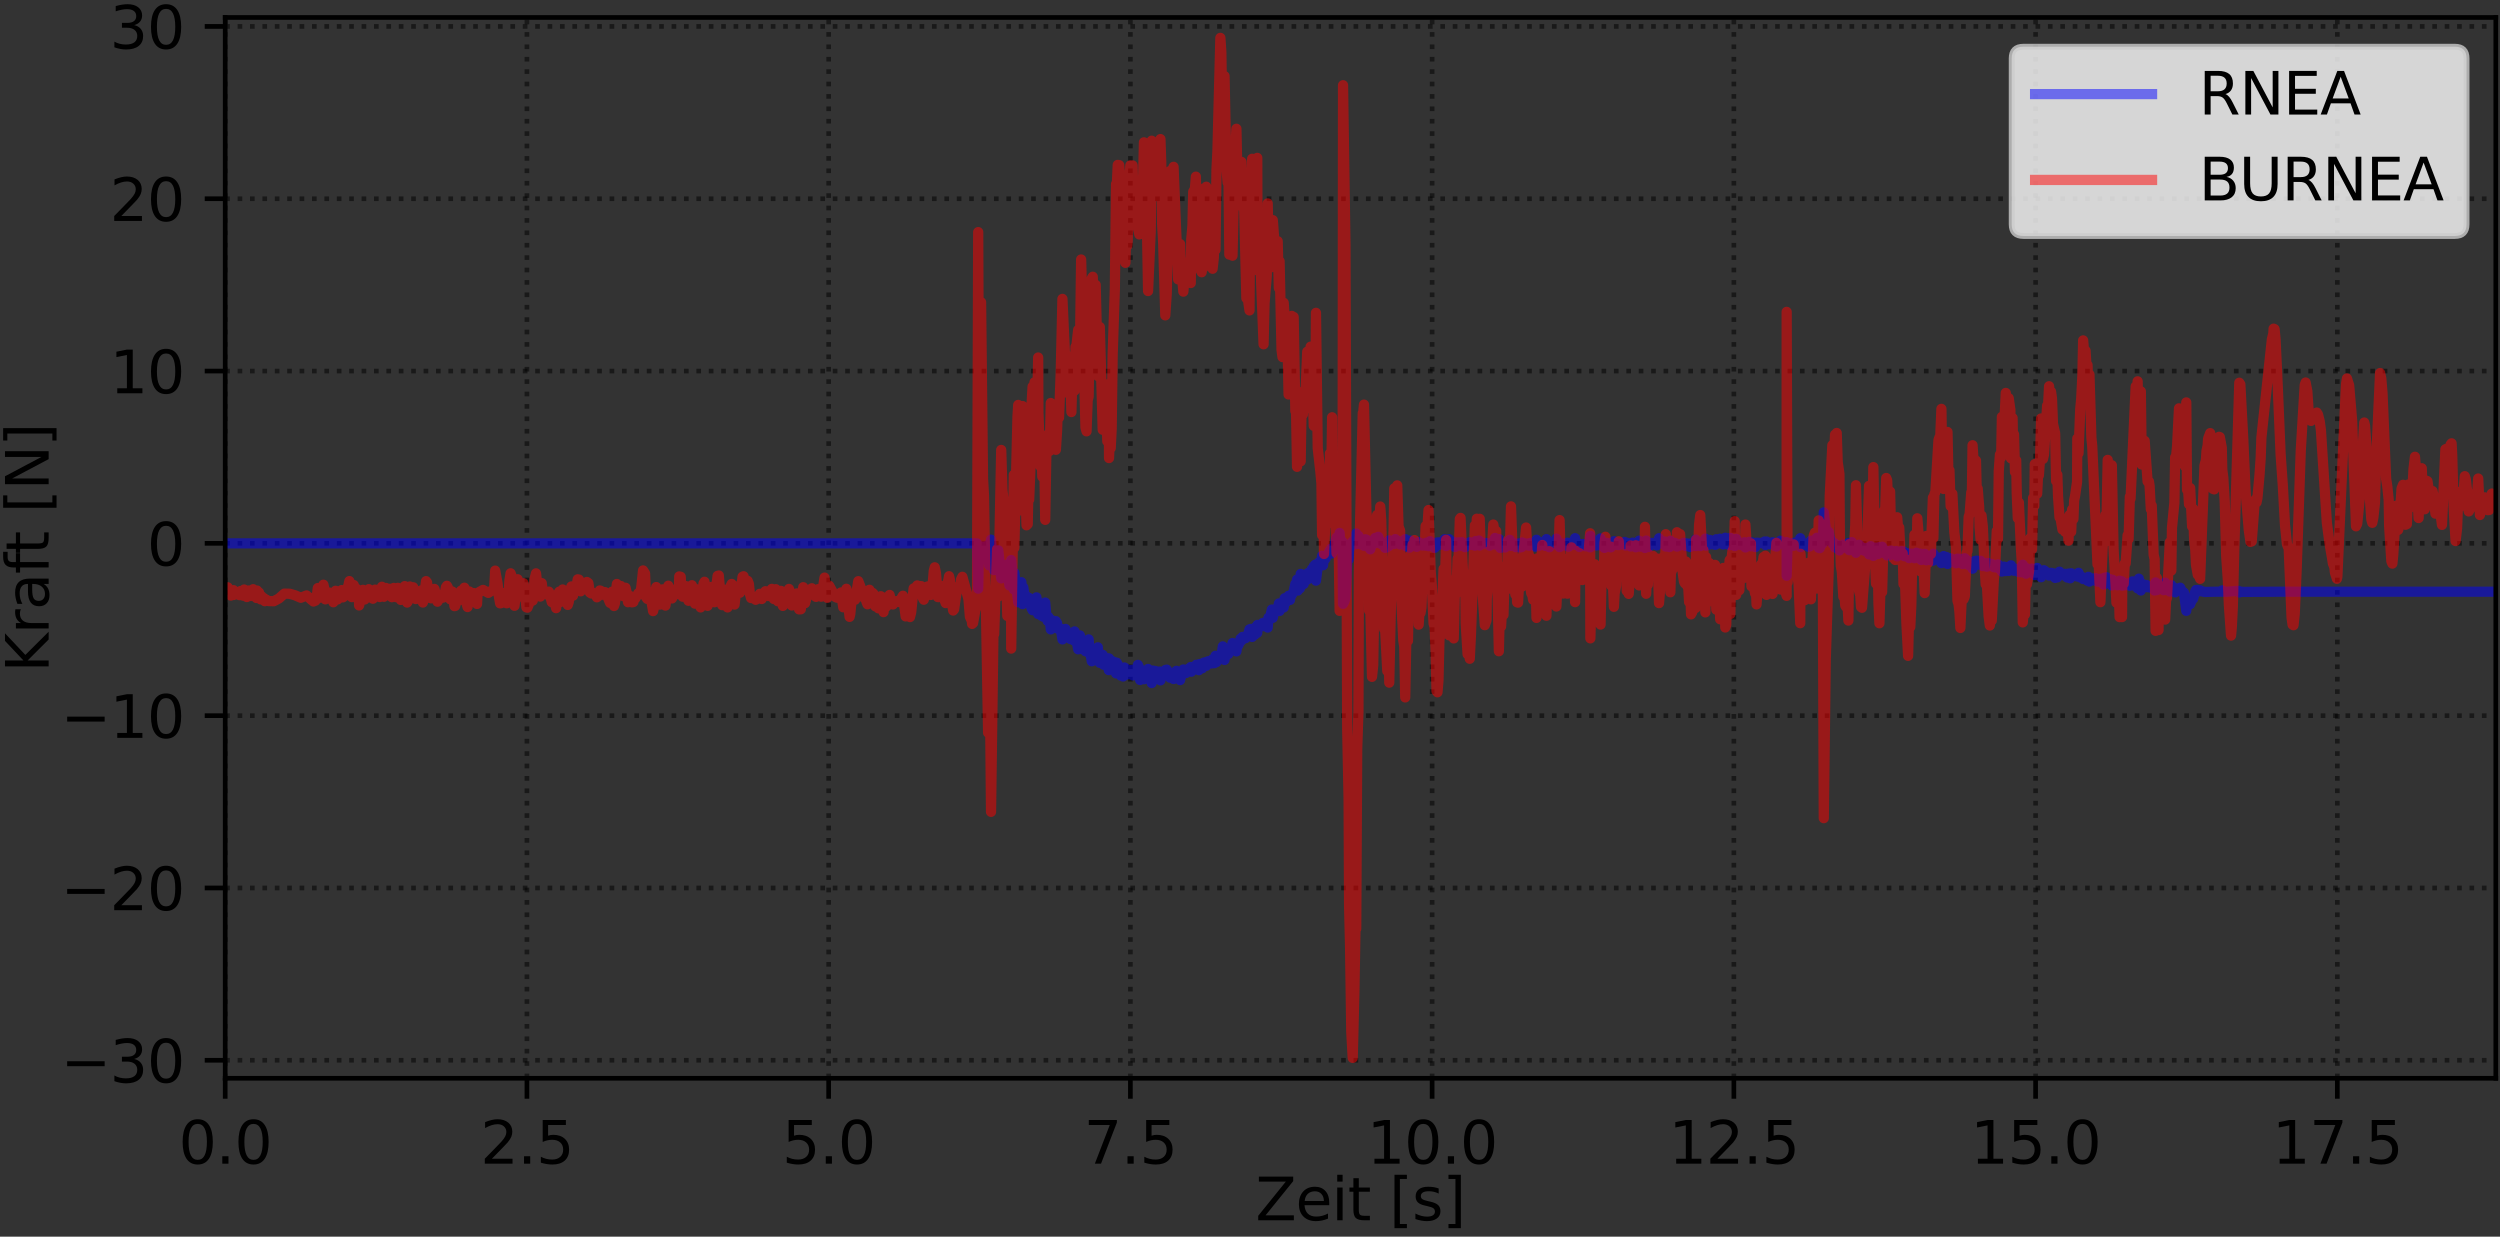 <?xml version="1.0" encoding="utf-8" standalone="no"?>
<!DOCTYPE svg PUBLIC "-//W3C//DTD SVG 1.1//EN"
  "http://www.w3.org/Graphics/SVG/1.1/DTD/svg11.dtd">
<svg xmlns:xlink="http://www.w3.org/1999/xlink" width="427.44pt" height="211.438pt" viewBox="0 0 427.44 211.438" xmlns="http://www.w3.org/2000/svg" version="1.1">
 <rect x="0" y="0" width="427.44" height="211.438" fill="#333333" stroke="none"/>
 <defs>
  <style type="text/css">*{stroke-linejoin: round; stroke-linecap: butt}</style>
 </defs>
 <g id="figure_1">
  <g id="patch_1">
   <path d="M 0 211.438 
L 427.44 211.438 
L 427.44 0 
L 0 0 
L 0 211.438 
z
" style="fill: none"/>
  </g>
  <g id="axes_1">
   <g id="patch_2">
    <path d="M 38.503 184.362 
L 426.72 184.362 
L 426.72 2.989 
L 38.503 2.989 
L 38.503 184.362 
z
" style="fill: none"/>
   </g>
   <g id="matplotlib.axis_1">
    <g id="xtick_1">
     <g id="line2d_1">
      <path d="M 38.503 184.362 
L 38.503 2.989 
" clip-path="url(#p25188be367)" style="fill: none; stroke-dasharray: 0.8,1.32; stroke-dashoffset: 0; stroke: #000000; stroke-opacity: 0.5; stroke-width: 0.8"/>
     </g>
     <g id="line2d_2">
      <defs>
       <path id="m76270f2b0a" d="M 0 0 
L 0 3.5 
" style="stroke: #000000; stroke-width: 0.8"/>
      </defs>
      <g>
       <use xlink:href="#m76270f2b0a" x="38.503" y="184.362" style="stroke: #000000; stroke-width: 0.8"/>
      </g>
     </g>
     <g id="text_1">
      <!-- 0.0 -->
      <g transform="translate(30.551 198.961) scale(0.1 -0.1)">
       <defs>
        <path id="DejaVuSans-30" d="M 2034 4250 
Q 1547 4250 1301 3770 
Q 1056 3291 1056 2328 
Q 1056 1369 1301 889 
Q 1547 409 2034 409 
Q 2525 409 2770 889 
Q 3016 1369 3016 2328 
Q 3016 3291 2770 3770 
Q 2525 4250 2034 4250 
z
M 2034 4750 
Q 2819 4750 3233 4129 
Q 3647 3509 3647 2328 
Q 3647 1150 3233 529 
Q 2819 -91 2034 -91 
Q 1250 -91 836 529 
Q 422 1150 422 2328 
Q 422 3509 836 4129 
Q 1250 4750 2034 4750 
z
" transform="scale(0.016)"/>
        <path id="DejaVuSans-2e" d="M 684 794 
L 1344 794 
L 1344 0 
L 684 0 
L 684 794 
z
" transform="scale(0.016)"/>
       </defs>
       <use xlink:href="#DejaVuSans-30"/>
       <use xlink:href="#DejaVuSans-2e" x="63.623"/>
       <use xlink:href="#DejaVuSans-30" x="95.41"/>
      </g>
     </g>
    </g>
    <g id="xtick_2">
     <g id="line2d_3">
      <path d="M 90.092 184.362 
L 90.092 2.989 
" clip-path="url(#p25188be367)" style="fill: none; stroke-dasharray: 0.8,1.32; stroke-dashoffset: 0; stroke: #000000; stroke-opacity: 0.5; stroke-width: 0.8"/>
     </g>
     <g id="line2d_4">
      <g>
       <use xlink:href="#m76270f2b0a" x="90.092" y="184.362" style="stroke: #000000; stroke-width: 0.8"/>
      </g>
     </g>
     <g id="text_2">
      <!-- 2.5 -->
      <g transform="translate(82.14 198.961) scale(0.1 -0.1)">
       <defs>
        <path id="DejaVuSans-32" d="M 1228 531 
L 3431 531 
L 3431 0 
L 469 0 
L 469 531 
Q 828 903 1448 1529 
Q 2069 2156 2228 2338 
Q 2531 2678 2651 2914 
Q 2772 3150 2772 3378 
Q 2772 3750 2511 3984 
Q 2250 4219 1831 4219 
Q 1534 4219 1204 4116 
Q 875 4013 500 3803 
L 500 4441 
Q 881 4594 1212 4672 
Q 1544 4750 1819 4750 
Q 2544 4750 2975 4387 
Q 3406 4025 3406 3419 
Q 3406 3131 3298 2873 
Q 3191 2616 2906 2266 
Q 2828 2175 2409 1742 
Q 1991 1309 1228 531 
z
" transform="scale(0.016)"/>
        <path id="DejaVuSans-35" d="M 691 4666 
L 3169 4666 
L 3169 4134 
L 1269 4134 
L 1269 2991 
Q 1406 3038 1543 3061 
Q 1681 3084 1819 3084 
Q 2600 3084 3056 2656 
Q 3513 2228 3513 1497 
Q 3513 744 3044 326 
Q 2575 -91 1722 -91 
Q 1428 -91 1123 -41 
Q 819 9 494 109 
L 494 744 
Q 775 591 1075 516 
Q 1375 441 1709 441 
Q 2250 441 2565 725 
Q 2881 1009 2881 1497 
Q 2881 1984 2565 2268 
Q 2250 2553 1709 2553 
Q 1456 2553 1204 2497 
Q 953 2441 691 2322 
L 691 4666 
z
" transform="scale(0.016)"/>
       </defs>
       <use xlink:href="#DejaVuSans-32"/>
       <use xlink:href="#DejaVuSans-2e" x="63.623"/>
       <use xlink:href="#DejaVuSans-35" x="95.41"/>
      </g>
     </g>
    </g>
    <g id="xtick_3">
     <g id="line2d_5">
      <path d="M 141.681 184.362 
L 141.681 2.989 
" clip-path="url(#p25188be367)" style="fill: none; stroke-dasharray: 0.8,1.32; stroke-dashoffset: 0; stroke: #000000; stroke-opacity: 0.5; stroke-width: 0.8"/>
     </g>
     <g id="line2d_6">
      <g>
       <use xlink:href="#m76270f2b0a" x="141.681" y="184.362" style="stroke: #000000; stroke-width: 0.8"/>
      </g>
     </g>
     <g id="text_3">
      <!-- 5.0 -->
      <g transform="translate(133.73 198.961) scale(0.1 -0.1)">
       <use xlink:href="#DejaVuSans-35"/>
       <use xlink:href="#DejaVuSans-2e" x="63.623"/>
       <use xlink:href="#DejaVuSans-30" x="95.41"/>
      </g>
     </g>
    </g>
    <g id="xtick_4">
     <g id="line2d_7">
      <path d="M 193.27 184.362 
L 193.27 2.989 
" clip-path="url(#p25188be367)" style="fill: none; stroke-dasharray: 0.8,1.32; stroke-dashoffset: 0; stroke: #000000; stroke-opacity: 0.5; stroke-width: 0.8"/>
     </g>
     <g id="line2d_8">
      <g>
       <use xlink:href="#m76270f2b0a" x="193.27" y="184.362" style="stroke: #000000; stroke-width: 0.8"/>
      </g>
     </g>
     <g id="text_4">
      <!-- 7.5 -->
      <g transform="translate(185.319 198.961) scale(0.1 -0.1)">
       <defs>
        <path id="DejaVuSans-37" d="M 525 4666 
L 3525 4666 
L 3525 4397 
L 1831 0 
L 1172 0 
L 2766 4134 
L 525 4134 
L 525 4666 
z
" transform="scale(0.016)"/>
       </defs>
       <use xlink:href="#DejaVuSans-37"/>
       <use xlink:href="#DejaVuSans-2e" x="63.623"/>
       <use xlink:href="#DejaVuSans-35" x="95.41"/>
      </g>
     </g>
    </g>
    <g id="xtick_5">
     <g id="line2d_9">
      <path d="M 244.86 184.362 
L 244.86 2.989 
" clip-path="url(#p25188be367)" style="fill: none; stroke-dasharray: 0.8,1.32; stroke-dashoffset: 0; stroke: #000000; stroke-opacity: 0.5; stroke-width: 0.8"/>
     </g>
     <g id="line2d_10">
      <g>
       <use xlink:href="#m76270f2b0a" x="244.86" y="184.362" style="stroke: #000000; stroke-width: 0.8"/>
      </g>
     </g>
     <g id="text_5">
      <!-- 10.0 -->
      <g transform="translate(233.727 198.961) scale(0.1 -0.1)">
       <defs>
        <path id="DejaVuSans-31" d="M 794 531 
L 1825 531 
L 1825 4091 
L 703 3866 
L 703 4441 
L 1819 4666 
L 2450 4666 
L 2450 531 
L 3481 531 
L 3481 0 
L 794 0 
L 794 531 
z
" transform="scale(0.016)"/>
       </defs>
       <use xlink:href="#DejaVuSans-31"/>
       <use xlink:href="#DejaVuSans-30" x="63.623"/>
       <use xlink:href="#DejaVuSans-2e" x="127.246"/>
       <use xlink:href="#DejaVuSans-30" x="159.033"/>
      </g>
     </g>
    </g>
    <g id="xtick_6">
     <g id="line2d_11">
      <path d="M 296.449 184.362 
L 296.449 2.989 
" clip-path="url(#p25188be367)" style="fill: none; stroke-dasharray: 0.8,1.32; stroke-dashoffset: 0; stroke: #000000; stroke-opacity: 0.5; stroke-width: 0.8"/>
     </g>
     <g id="line2d_12">
      <g>
       <use xlink:href="#m76270f2b0a" x="296.449" y="184.362" style="stroke: #000000; stroke-width: 0.8"/>
      </g>
     </g>
     <g id="text_6">
      <!-- 12.5 -->
      <g transform="translate(285.316 198.961) scale(0.1 -0.1)">
       <use xlink:href="#DejaVuSans-31"/>
       <use xlink:href="#DejaVuSans-32" x="63.623"/>
       <use xlink:href="#DejaVuSans-2e" x="127.246"/>
       <use xlink:href="#DejaVuSans-35" x="159.033"/>
      </g>
     </g>
    </g>
    <g id="xtick_7">
     <g id="line2d_13">
      <path d="M 348.038 184.362 
L 348.038 2.989 
" clip-path="url(#p25188be367)" style="fill: none; stroke-dasharray: 0.8,1.32; stroke-dashoffset: 0; stroke: #000000; stroke-opacity: 0.5; stroke-width: 0.8"/>
     </g>
     <g id="line2d_14">
      <g>
       <use xlink:href="#m76270f2b0a" x="348.038" y="184.362" style="stroke: #000000; stroke-width: 0.8"/>
      </g>
     </g>
     <g id="text_7">
      <!-- 15.0 -->
      <g transform="translate(336.905 198.961) scale(0.1 -0.1)">
       <use xlink:href="#DejaVuSans-31"/>
       <use xlink:href="#DejaVuSans-35" x="63.623"/>
       <use xlink:href="#DejaVuSans-2e" x="127.246"/>
       <use xlink:href="#DejaVuSans-30" x="159.033"/>
      </g>
     </g>
    </g>
    <g id="xtick_8">
     <g id="line2d_15">
      <path d="M 399.627 184.362 
L 399.627 2.989 
" clip-path="url(#p25188be367)" style="fill: none; stroke-dasharray: 0.8,1.32; stroke-dashoffset: 0; stroke: #000000; stroke-opacity: 0.5; stroke-width: 0.8"/>
     </g>
     <g id="line2d_16">
      <g>
       <use xlink:href="#m76270f2b0a" x="399.627" y="184.362" style="stroke: #000000; stroke-width: 0.8"/>
      </g>
     </g>
     <g id="text_8">
      <!-- 17.5 -->
      <g transform="translate(388.495 198.961) scale(0.1 -0.1)">
       <use xlink:href="#DejaVuSans-31"/>
       <use xlink:href="#DejaVuSans-37" x="63.623"/>
       <use xlink:href="#DejaVuSans-2e" x="127.246"/>
       <use xlink:href="#DejaVuSans-35" x="159.033"/>
      </g>
     </g>
    </g>
    <g id="text_9">
     <!-- Zeit [s] -->
     <g transform="translate(214.665 208.639) scale(0.1 -0.1)">
      <defs>
       <path id="DejaVuSans-5a" d="M 359 4666 
L 4025 4666 
L 4025 4184 
L 1075 531 
L 4097 531 
L 4097 0 
L 288 0 
L 288 481 
L 3238 4134 
L 359 4134 
L 359 4666 
z
" transform="scale(0.016)"/>
       <path id="DejaVuSans-65" d="M 3597 1894 
L 3597 1613 
L 953 1613 
Q 991 1019 1311 708 
Q 1631 397 2203 397 
Q 2534 397 2845 478 
Q 3156 559 3463 722 
L 3463 178 
Q 3153 47 2828 -22 
Q 2503 -91 2169 -91 
Q 1331 -91 842 396 
Q 353 884 353 1716 
Q 353 2575 817 3079 
Q 1281 3584 2069 3584 
Q 2775 3584 3186 3129 
Q 3597 2675 3597 1894 
z
M 3022 2063 
Q 3016 2534 2758 2815 
Q 2500 3097 2075 3097 
Q 1594 3097 1305 2825 
Q 1016 2553 972 2059 
L 3022 2063 
z
" transform="scale(0.016)"/>
       <path id="DejaVuSans-69" d="M 603 3500 
L 1178 3500 
L 1178 0 
L 603 0 
L 603 3500 
z
M 603 4863 
L 1178 4863 
L 1178 4134 
L 603 4134 
L 603 4863 
z
" transform="scale(0.016)"/>
       <path id="DejaVuSans-74" d="M 1172 4494 
L 1172 3500 
L 2356 3500 
L 2356 3053 
L 1172 3053 
L 1172 1153 
Q 1172 725 1289 603 
Q 1406 481 1766 481 
L 2356 481 
L 2356 0 
L 1766 0 
Q 1100 0 847 248 
Q 594 497 594 1153 
L 594 3053 
L 172 3053 
L 172 3500 
L 594 3500 
L 594 4494 
L 1172 4494 
z
" transform="scale(0.016)"/>
       <path id="DejaVuSans-20" transform="scale(0.016)"/>
       <path id="DejaVuSans-5b" d="M 550 4863 
L 1875 4863 
L 1875 4416 
L 1125 4416 
L 1125 -397 
L 1875 -397 
L 1875 -844 
L 550 -844 
L 550 4863 
z
" transform="scale(0.016)"/>
       <path id="DejaVuSans-73" d="M 2834 3397 
L 2834 2853 
Q 2591 2978 2328 3040 
Q 2066 3103 1784 3103 
Q 1356 3103 1142 2972 
Q 928 2841 928 2578 
Q 928 2378 1081 2264 
Q 1234 2150 1697 2047 
L 1894 2003 
Q 2506 1872 2764 1633 
Q 3022 1394 3022 966 
Q 3022 478 2636 193 
Q 2250 -91 1575 -91 
Q 1294 -91 989 -36 
Q 684 19 347 128 
L 347 722 
Q 666 556 975 473 
Q 1284 391 1588 391 
Q 1994 391 2212 530 
Q 2431 669 2431 922 
Q 2431 1156 2273 1281 
Q 2116 1406 1581 1522 
L 1381 1569 
Q 847 1681 609 1914 
Q 372 2147 372 2553 
Q 372 3047 722 3315 
Q 1072 3584 1716 3584 
Q 2034 3584 2315 3537 
Q 2597 3491 2834 3397 
z
" transform="scale(0.016)"/>
       <path id="DejaVuSans-5d" d="M 1947 4863 
L 1947 -844 
L 622 -844 
L 622 -397 
L 1369 -397 
L 1369 4416 
L 622 4416 
L 622 4863 
L 1947 4863 
z
" transform="scale(0.016)"/>
      </defs>
      <use xlink:href="#DejaVuSans-5a"/>
      <use xlink:href="#DejaVuSans-65" x="68.506"/>
      <use xlink:href="#DejaVuSans-69" x="130.029"/>
      <use xlink:href="#DejaVuSans-74" x="157.812"/>
      <use xlink:href="#DejaVuSans-20" x="197.021"/>
      <use xlink:href="#DejaVuSans-5b" x="228.809"/>
      <use xlink:href="#DejaVuSans-73" x="267.822"/>
      <use xlink:href="#DejaVuSans-5d" x="319.922"/>
     </g>
    </g>
   </g>
   <g id="matplotlib.axis_2">
    <g id="ytick_1">
     <g id="line2d_17">
      <path d="M 38.503 181.282 
L 426.72 181.282 
" clip-path="url(#p25188be367)" style="fill: none; stroke-dasharray: 0.8,1.32; stroke-dashoffset: 0; stroke: #000000; stroke-opacity: 0.5; stroke-width: 0.8"/>
     </g>
     <g id="line2d_18">
      <defs>
       <path id="m6e12b51fd4" d="M 0 0 
L -3.5 0 
" style="stroke: #000000; stroke-width: 0.8"/>
      </defs>
      <g>
       <use xlink:href="#m6e12b51fd4" x="38.503" y="181.282" style="stroke: #000000; stroke-width: 0.8"/>
      </g>
     </g>
     <g id="text_10">
      <!-- −30 -->
      <g transform="translate(10.398 185.081) scale(0.1 -0.1)">
       <defs>
        <path id="DejaVuSans-2212" d="M 678 2272 
L 4684 2272 
L 4684 1741 
L 678 1741 
L 678 2272 
z
" transform="scale(0.016)"/>
        <path id="DejaVuSans-33" d="M 2597 2516 
Q 3050 2419 3304 2112 
Q 3559 1806 3559 1356 
Q 3559 666 3084 287 
Q 2609 -91 1734 -91 
Q 1441 -91 1130 -33 
Q 819 25 488 141 
L 488 750 
Q 750 597 1062 519 
Q 1375 441 1716 441 
Q 2309 441 2620 675 
Q 2931 909 2931 1356 
Q 2931 1769 2642 2001 
Q 2353 2234 1838 2234 
L 1294 2234 
L 1294 2753 
L 1863 2753 
Q 2328 2753 2575 2939 
Q 2822 3125 2822 3475 
Q 2822 3834 2567 4026 
Q 2313 4219 1838 4219 
Q 1578 4219 1281 4162 
Q 984 4106 628 3988 
L 628 4550 
Q 988 4650 1302 4700 
Q 1616 4750 1894 4750 
Q 2613 4750 3031 4423 
Q 3450 4097 3450 3541 
Q 3450 3153 3228 2886 
Q 3006 2619 2597 2516 
z
" transform="scale(0.016)"/>
       </defs>
       <use xlink:href="#DejaVuSans-2212"/>
       <use xlink:href="#DejaVuSans-33" x="83.789"/>
       <use xlink:href="#DejaVuSans-30" x="147.412"/>
      </g>
     </g>
    </g>
    <g id="ytick_2">
     <g id="line2d_19">
      <path d="M 38.503 151.821 
L 426.72 151.821 
" clip-path="url(#p25188be367)" style="fill: none; stroke-dasharray: 0.8,1.32; stroke-dashoffset: 0; stroke: #000000; stroke-opacity: 0.5; stroke-width: 0.8"/>
     </g>
     <g id="line2d_20">
      <g>
       <use xlink:href="#m6e12b51fd4" x="38.503" y="151.821" style="stroke: #000000; stroke-width: 0.8"/>
      </g>
     </g>
     <g id="text_11">
      <!-- −20 -->
      <g transform="translate(10.398 155.621) scale(0.1 -0.1)">
       <use xlink:href="#DejaVuSans-2212"/>
       <use xlink:href="#DejaVuSans-32" x="83.789"/>
       <use xlink:href="#DejaVuSans-30" x="147.412"/>
      </g>
     </g>
    </g>
    <g id="ytick_3">
     <g id="line2d_21">
      <path d="M 38.503 122.361 
L 426.72 122.361 
" clip-path="url(#p25188be367)" style="fill: none; stroke-dasharray: 0.8,1.32; stroke-dashoffset: 0; stroke: #000000; stroke-opacity: 0.5; stroke-width: 0.8"/>
     </g>
     <g id="line2d_22">
      <g>
       <use xlink:href="#m6e12b51fd4" x="38.503" y="122.361" style="stroke: #000000; stroke-width: 0.8"/>
      </g>
     </g>
     <g id="text_12">
      <!-- −10 -->
      <g transform="translate(10.398 126.16) scale(0.1 -0.1)">
       <use xlink:href="#DejaVuSans-2212"/>
       <use xlink:href="#DejaVuSans-31" x="83.789"/>
       <use xlink:href="#DejaVuSans-30" x="147.412"/>
      </g>
     </g>
    </g>
    <g id="ytick_4">
     <g id="line2d_23">
      <path d="M 38.503 92.901 
L 426.72 92.901 
" clip-path="url(#p25188be367)" style="fill: none; stroke-dasharray: 0.8,1.32; stroke-dashoffset: 0; stroke: #000000; stroke-opacity: 0.5; stroke-width: 0.8"/>
     </g>
     <g id="line2d_24">
      <g>
       <use xlink:href="#m6e12b51fd4" x="38.503" y="92.901" style="stroke: #000000; stroke-width: 0.8"/>
      </g>
     </g>
     <g id="text_13">
      <!-- 0 -->
      <g transform="translate(25.14 96.7) scale(0.1 -0.1)">
       <use xlink:href="#DejaVuSans-30"/>
      </g>
     </g>
    </g>
    <g id="ytick_5">
     <g id="line2d_25">
      <path d="M 38.503 63.44 
L 426.72 63.44 
" clip-path="url(#p25188be367)" style="fill: none; stroke-dasharray: 0.8,1.32; stroke-dashoffset: 0; stroke: #000000; stroke-opacity: 0.5; stroke-width: 0.8"/>
     </g>
     <g id="line2d_26">
      <g>
       <use xlink:href="#m6e12b51fd4" x="38.503" y="63.44" style="stroke: #000000; stroke-width: 0.8"/>
      </g>
     </g>
     <g id="text_14">
      <!-- 10 -->
      <g transform="translate(18.778 67.239) scale(0.1 -0.1)">
       <use xlink:href="#DejaVuSans-31"/>
       <use xlink:href="#DejaVuSans-30" x="63.623"/>
      </g>
     </g>
    </g>
    <g id="ytick_6">
     <g id="line2d_27">
      <path d="M 38.503 33.98 
L 426.72 33.98 
" clip-path="url(#p25188be367)" style="fill: none; stroke-dasharray: 0.8,1.32; stroke-dashoffset: 0; stroke: #000000; stroke-opacity: 0.5; stroke-width: 0.8"/>
     </g>
     <g id="line2d_28">
      <g>
       <use xlink:href="#m6e12b51fd4" x="38.503" y="33.98" style="stroke: #000000; stroke-width: 0.8"/>
      </g>
     </g>
     <g id="text_15">
      <!-- 20 -->
      <g transform="translate(18.778 37.779) scale(0.1 -0.1)">
       <use xlink:href="#DejaVuSans-32"/>
       <use xlink:href="#DejaVuSans-30" x="63.623"/>
      </g>
     </g>
    </g>
    <g id="ytick_7">
     <g id="line2d_29">
      <path d="M 38.503 4.519 
L 426.72 4.519 
" clip-path="url(#p25188be367)" style="fill: none; stroke-dasharray: 0.8,1.32; stroke-dashoffset: 0; stroke: #000000; stroke-opacity: 0.5; stroke-width: 0.8"/>
     </g>
     <g id="line2d_30">
      <g>
       <use xlink:href="#m6e12b51fd4" x="38.503" y="4.519" style="stroke: #000000; stroke-width: 0.8"/>
      </g>
     </g>
     <g id="text_16">
      <!-- 30 -->
      <g transform="translate(18.778 8.318) scale(0.1 -0.1)">
       <use xlink:href="#DejaVuSans-33"/>
       <use xlink:href="#DejaVuSans-30" x="63.623"/>
      </g>
     </g>
    </g>
    <g id="text_17">
     <!-- Kraft [N] -->
     <g transform="translate(8.318 114.938) rotate(-90) scale(0.1 -0.1)">
      <defs>
       <path id="DejaVuSans-4b" d="M 628 4666 
L 1259 4666 
L 1259 2694 
L 3353 4666 
L 4166 4666 
L 1850 2491 
L 4331 0 
L 3500 0 
L 1259 2247 
L 1259 0 
L 628 0 
L 628 4666 
z
" transform="scale(0.016)"/>
       <path id="DejaVuSans-72" d="M 2631 2963 
Q 2534 3019 2420 3045 
Q 2306 3072 2169 3072 
Q 1681 3072 1420 2755 
Q 1159 2438 1159 1844 
L 1159 0 
L 581 0 
L 581 3500 
L 1159 3500 
L 1159 2956 
Q 1341 3275 1631 3429 
Q 1922 3584 2338 3584 
Q 2397 3584 2469 3576 
Q 2541 3569 2628 3553 
L 2631 2963 
z
" transform="scale(0.016)"/>
       <path id="DejaVuSans-61" d="M 2194 1759 
Q 1497 1759 1228 1600 
Q 959 1441 959 1056 
Q 959 750 1161 570 
Q 1363 391 1709 391 
Q 2188 391 2477 730 
Q 2766 1069 2766 1631 
L 2766 1759 
L 2194 1759 
z
M 3341 1997 
L 3341 0 
L 2766 0 
L 2766 531 
Q 2569 213 2275 61 
Q 1981 -91 1556 -91 
Q 1019 -91 701 211 
Q 384 513 384 1019 
Q 384 1609 779 1909 
Q 1175 2209 1959 2209 
L 2766 2209 
L 2766 2266 
Q 2766 2663 2505 2880 
Q 2244 3097 1772 3097 
Q 1472 3097 1187 3025 
Q 903 2953 641 2809 
L 641 3341 
Q 956 3463 1253 3523 
Q 1550 3584 1831 3584 
Q 2591 3584 2966 3190 
Q 3341 2797 3341 1997 
z
" transform="scale(0.016)"/>
       <path id="DejaVuSans-66" d="M 2375 4863 
L 2375 4384 
L 1825 4384 
Q 1516 4384 1395 4259 
Q 1275 4134 1275 3809 
L 1275 3500 
L 2222 3500 
L 2222 3053 
L 1275 3053 
L 1275 0 
L 697 0 
L 697 3053 
L 147 3053 
L 147 3500 
L 697 3500 
L 697 3744 
Q 697 4328 969 4595 
Q 1241 4863 1831 4863 
L 2375 4863 
z
" transform="scale(0.016)"/>
       <path id="DejaVuSans-4e" d="M 628 4666 
L 1478 4666 
L 3547 763 
L 3547 4666 
L 4159 4666 
L 4159 0 
L 3309 0 
L 1241 3903 
L 1241 0 
L 628 0 
L 628 4666 
z
" transform="scale(0.016)"/>
      </defs>
      <use xlink:href="#DejaVuSans-4b"/>
      <use xlink:href="#DejaVuSans-72" x="65.576"/>
      <use xlink:href="#DejaVuSans-61" x="106.689"/>
      <use xlink:href="#DejaVuSans-66" x="167.969"/>
      <use xlink:href="#DejaVuSans-74" x="201.424"/>
      <use xlink:href="#DejaVuSans-20" x="240.633"/>
      <use xlink:href="#DejaVuSans-5b" x="272.42"/>
      <use xlink:href="#DejaVuSans-4e" x="311.434"/>
      <use xlink:href="#DejaVuSans-5d" x="386.238"/>
     </g>
    </g>
   </g>
   <g id="line2d_31">
    <path d="M 38.503 92.903 
L 91.643 92.902 
L 103.752 92.901 
L 138.803 92.903 
L 144.045 92.903 
L 160.023 92.902 
L 167.036 92.903 
L 167.248 100.646 
L 167.372 94.393 
L 167.592 95.005 
L 167.74 95.75 
L 167.905 93.647 
L 168.073 93.44 
L 168.445 94.907 
L 168.612 93.859 
L 168.777 95.409 
L 168.942 93.159 
L 169.108 96.654 
L 169.316 95.527 
L 169.442 92.267 
L 169.649 95.368 
L 169.774 95.358 
L 169.94 97.477 
L 169.979 94.299 
L 170.145 95.81 
L 170.311 96.283 
L 170.477 96.211 
L 170.684 94.095 
L 171.184 98.888 
L 171.39 97.127 
L 171.732 97.574 
L 171.853 96.884 
L 172.017 97.067 
L 172.224 96.518 
L 172.39 98.85 
L 172.597 100.099 
L 172.867 98.856 
L 172.89 95.755 
L 173.344 100.77 
L 173.427 97.952 
L 174.09 102.964 
L 174.256 99.995 
L 174.422 102.112 
L 174.63 99.541 
L 174.836 103.297 
L 174.96 100.438 
L 175.292 102.839 
L 175.513 101.952 
L 175.717 102.443 
L 175.842 103.053 
L 175.966 102.238 
L 176.34 103.934 
L 176.547 104.331 
L 176.713 104.328 
L 176.878 104.046 
L 177.087 103.377 
L 177.212 102.136 
L 177.501 104.986 
L 177.543 102.99 
L 177.709 103.902 
L 177.875 103.627 
L 178.04 105.263 
L 178.207 104.697 
L 178.377 105.447 
L 178.579 104.417 
L 178.706 103.023 
L 178.911 105.336 
L 179.118 106.166 
L 179.242 105.456 
L 179.492 105.843 
L 179.657 107.613 
L 179.782 106.004 
L 179.947 106.8 
L 180.113 106.659 
L 180.321 106.649 
L 180.528 106.198 
L 180.736 106.552 
L 180.86 107.494 
L 181.067 107.314 
L 181.153 107.459 
L 181.359 107.481 
L 181.65 109.323 
L 181.843 108.055 
L 182.002 108.046 
L 182.168 107.526 
L 182.519 108.826 
L 182.685 108.425 
L 183.006 109.255 
L 183.185 108.83 
L 183.556 109.483 
L 183.722 107.957 
L 184.053 109.51 
L 184.343 111.015 
L 184.634 108.645 
L 184.847 110.938 
L 184.966 110.915 
L 185.104 110.596 
L 185.321 110.434 
L 185.59 111.349 
L 185.964 110.781 
L 186.13 109.32 
L 186.336 111.859 
L 186.462 111.801 
L 186.668 113.063 
L 186.834 112.981 
L 187.042 111.126 
L 187.209 111.409 
L 187.335 112.79 
L 187.499 112.173 
L 187.706 110.677 
L 187.83 112.45 
L 188.039 113.327 
L 188.245 112.211 
L 188.37 112.406 
L 188.536 111.96 
L 188.702 113.658 
L 188.869 112.57 
L 189.033 113.525 
L 189.323 112.535 
L 189.572 114.574 
L 189.615 112.566 
L 189.738 113.914 
L 190.07 112.982 
L 190.237 114.201 
L 190.527 114.309 
L 190.611 113.218 
L 190.817 115.133 
L 190.942 113.306 
L 191.523 114.384 
L 191.615 115.508 
L 191.812 114.316 
L 192.019 115.667 
L 192.249 114.126 
L 192.417 114.256 
L 192.519 115.223 
L 192.725 115.317 
L 192.81 114.678 
L 193.016 115.282 
L 193.265 114.77 
L 193.525 114.522 
L 193.72 115.485 
L 193.979 115.001 
L 194.056 115.292 
L 194.383 115.013 
L 194.549 113.682 
L 194.798 114.223 
L 194.922 116.259 
L 195.212 115.504 
L 195.295 115.902 
L 195.461 115.351 
L 195.587 116.135 
L 195.835 115.306 
L 196.124 115.212 
L 196.292 114.374 
L 196.581 115.834 
L 196.748 115.26 
L 196.913 116.785 
L 196.955 114.914 
L 197.12 114.65 
L 197.328 115.074 
L 197.541 114.719 
L 197.701 115.684 
L 197.867 115.424 
L 198.004 115.608 
L 198.24 114.813 
L 198.406 116.324 
L 198.541 115.88 
L 198.697 114.875 
L 198.878 115.421 
L 199.029 115.387 
L 199.236 114.553 
L 199.484 114.49 
L 200.023 115.347 
L 200.065 115.875 
L 200.23 115.695 
L 200.479 115.2 
L 200.649 116.095 
L 200.936 114.88 
L 201.144 114.699 
L 201.27 115.227 
L 201.433 115.142 
L 201.599 115.491 
L 201.771 116.277 
L 202.097 115.022 
L 202.324 114.463 
L 202.498 114.9 
L 202.803 115.06 
L 203.259 114.301 
L 203.345 114.346 
L 203.591 114.044 
L 203.676 114.849 
L 203.881 114.265 
L 204.01 114.581 
L 204.466 114.252 
L 204.545 113.657 
L 204.974 114.583 
L 205.086 113.545 
L 205.212 113.696 
L 205.459 113.474 
L 205.562 114.252 
L 205.793 113.299 
L 205.959 113.358 
L 206.124 113.209 
L 206.25 113.837 
L 206.58 113.05 
L 206.787 113.113 
L 206.953 113.318 
L 207.202 113.427 
L 207.326 112.717 
L 207.628 113.382 
L 207.823 112.119 
L 207.99 113.204 
L 208.282 112.456 
L 208.654 112.723 
L 208.82 112.292 
L 209.069 110.516 
L 209.364 112.834 
L 209.694 110.914 
L 209.898 111.173 
L 210.022 111.825 
L 210.19 111.072 
L 210.478 111.013 
L 210.562 111.19 
L 210.728 109.938 
L 211.06 111.225 
L 211.229 110.838 
L 211.395 111.376 
L 211.572 110.121 
L 211.726 110.337 
L 212.016 109.668 
L 212.102 109.201 
L 212.266 109.522 
L 212.431 108.899 
L 212.597 109.047 
L 212.805 108.859 
L 212.948 109.119 
L 213.098 108.706 
L 213.345 108.656 
L 213.635 107.608 
L 213.719 108.523 
L 213.801 107.537 
L 214.091 108.9 
L 214.137 107.558 
L 214.329 107.826 
L 214.517 108.53 
L 214.645 107.252 
L 214.962 108.2 
L 215.004 106.842 
L 215.542 107.092 
L 215.708 107.09 
L 215.915 106.5 
L 216.207 106.857 
L 216.413 107.124 
L 216.584 106.368 
L 216.746 107.301 
L 216.871 105.609 
L 217.076 105.923 
L 217.454 104.216 
L 217.615 105.639 
L 217.786 104.906 
L 217.948 104.71 
L 218.074 104.119 
L 218.32 104.222 
L 218.453 104.407 
L 218.652 103.178 
L 218.778 104.459 
L 219.109 103.459 
L 219.276 103.045 
L 219.483 103.858 
L 219.648 102.281 
L 219.814 103.028 
L 220.314 101.866 
L 220.561 102.575 
L 220.686 101.817 
L 220.852 101.727 
L 221.185 101.122 
L 221.473 99.833 
L 221.556 100.656 
L 221.764 99.084 
L 221.888 100.975 
L 222.137 99.731 
L 222.261 100.599 
L 222.387 98.126 
L 222.552 99.983 
L 222.759 99.353 
L 222.9 99.859 
L 223.096 98.774 
L 223.507 99.119 
L 223.631 97.98 
L 223.88 98.32 
L 224.088 98.835 
L 224.294 97.31 
L 224.502 98.265 
L 224.629 96.813 
L 224.876 96.541 
L 224.999 99.278 
L 225.301 96.941 
L 225.5 96.154 
L 225.761 96.225 
L 225.93 96.089 
L 226.047 95.024 
L 226.208 96.649 
L 226.374 95.071 
L 226.584 95.581 
L 227.012 94.832 
L 227.343 94.162 
L 227.393 94.568 
L 227.592 93.809 
L 227.758 94.609 
L 227.884 93.629 
L 228.131 93.977 
L 228.256 92.794 
L 228.512 91.915 
L 228.795 93.467 
L 229.044 91.122 
L 229.132 92.248 
L 229.541 92.642 
L 229.626 103.242 
L 229.874 102.797 
L 230.039 102.166 
L 230.338 95.731 
L 230.578 95.676 
L 230.662 93.963 
L 230.827 93.654 
L 231.035 92.87 
L 231.345 92.505 
L 231.798 93.048 
L 231.88 91.201 
L 232.049 92.683 
L 232.258 91.608 
L 232.338 92.875 
L 232.547 92.469 
L 232.792 93.121 
L 233.082 93.005 
L 233.207 93.316 
L 233.457 92.207 
L 233.624 92.262 
L 233.999 93.583 
L 234.081 93.016 
L 234.286 93.917 
L 234.577 92.935 
L 234.783 92.646 
L 234.95 92.934 
L 235.115 91.976 
L 235.281 92.663 
L 235.451 92.814 
L 235.655 91.783 
L 236.152 93.027 
L 236.325 92.883 
L 236.652 92.962 
L 236.817 93.667 
L 237.106 93.6 
L 237.19 93.281 
L 237.482 93.357 
L 237.528 92.377 
L 237.69 92.962 
L 238.143 92.876 
L 238.268 92.67 
L 238.392 92.998 
L 238.559 92.174 
L 238.728 92.35 
L 238.892 92.832 
L 239.116 92.506 
L 239.387 93.086 
L 239.429 92.779 
L 239.595 92.984 
L 239.761 92.921 
L 240.093 93.127 
L 240.259 92.182 
L 240.467 93.415 
L 240.73 92.895 
L 240.964 93.652 
L 241.129 92.429 
L 241.502 92.933 
L 241.71 92.923 
L 241.835 93.36 
L 242.041 93.015 
L 242.219 93.492 
L 242.557 92.691 
L 242.71 93.119 
L 243.037 93.009 
L 243.202 93.266 
L 243.41 92.925 
L 243.743 93.298 
L 243.909 92.783 
L 244.075 92.982 
L 244.246 93.382 
L 244.493 92.536 
L 244.8 93.017 
L 244.946 92.988 
L 245.278 93.677 
L 245.461 93.46 
L 245.609 92.774 
L 245.942 92.728 
L 246.107 93.149 
L 246.48 92.68 
L 246.688 93.114 
L 246.814 92.935 
L 246.984 92.194 
L 247.251 93.364 
L 247.33 92.764 
L 247.561 93.044 
L 247.77 92.187 
L 247.853 93.068 
L 248.349 92.937 
L 248.556 92.655 
L 248.764 93.531 
L 248.888 93.075 
L 249.054 92.892 
L 249.22 93.034 
L 249.387 92.717 
L 249.718 93.31 
L 249.926 92.702 
L 250.067 92.872 
L 250.257 92.919 
L 250.506 93.559 
L 250.604 92.935 
L 251.211 92.989 
L 251.293 92.702 
L 251.627 93.178 
L 251.793 93.004 
L 252.166 93.293 
L 252.294 92.515 
L 252.497 93.073 
L 252.706 93.066 
L 252.871 92.417 
L 252.995 93.277 
L 253.166 92.88 
L 253.367 92.726 
L 253.865 92.953 
L 254.157 92.851 
L 254.198 92.971 
L 254.543 92.923 
L 254.699 93.299 
L 254.944 92.914 
L 255.111 92.931 
L 255.318 93.083 
L 255.608 91.981 
L 255.815 93.144 
L 256.106 92.91 
L 256.271 92.155 
L 256.52 93.689 
L 256.645 92.825 
L 256.852 93.168 
L 257.059 92.846 
L 257.309 93.61 
L 257.557 92.791 
L 257.848 92.881 
L 258.137 92.299 
L 258.344 93.327 
L 258.511 92.926 
L 258.676 93.006 
L 258.884 92.89 
L 259.091 92.936 
L 259.18 93.554 
L 259.39 92.939 
L 259.555 92.926 
L 259.879 93.605 
L 260.17 93.534 
L 260.252 92.749 
L 260.379 92.982 
L 260.625 92.882 
L 260.833 93.008 
L 260.925 93.205 
L 261.217 92.935 
L 261.292 93.271 
L 261.458 93.304 
L 261.623 92.843 
L 262.121 92.871 
L 262.501 93.471 
L 262.703 92.291 
L 262.787 93.371 
L 262.963 93.006 
L 263.162 93.316 
L 263.334 92.905 
L 263.698 93.07 
L 263.864 92.658 
L 264.23 93.341 
L 264.406 92.178 
L 264.559 92.984 
L 264.698 92.843 
L 264.902 93.566 
L 265.399 92.862 
L 265.607 93.041 
L 265.731 92.923 
L 265.897 93.04 
L 266.104 92.084 
L 266.311 92.888 
L 266.436 92.816 
L 266.652 93.546 
L 266.812 92.936 
L 267.474 92.935 
L 267.638 93.27 
L 267.858 93.304 
L 267.972 92.785 
L 268.182 93.482 
L 268.388 92.932 
L 268.518 93.028 
L 268.679 92.977 
L 268.808 92.751 
L 269.011 92.779 
L 269.302 92.019 
L 269.386 93.17 
L 269.676 92.855 
L 269.841 92.99 
L 270.048 93.522 
L 270.217 93.041 
L 270.753 93.006 
L 271.126 93.415 
L 271.498 92.841 
L 271.872 93.587 
L 271.913 91.622 
L 272.166 92.83 
L 272.37 93.077 
L 272.414 93.013 
L 272.67 92.997 
L 272.785 92.869 
L 272.952 93.27 
L 273.199 92.88 
L 273.324 92.927 
L 273.536 93.239 
L 273.658 92.058 
L 273.821 92.834 
L 274.197 92.867 
L 274.321 93.679 
L 274.486 93.586 
L 274.681 92.811 
L 275.192 92.929 
L 275.399 93.583 
L 275.524 92.918 
L 275.773 93.063 
L 275.938 92.539 
L 276.063 92.756 
L 276.312 92.836 
L 276.395 93.169 
L 276.768 93.196 
L 276.934 92.903 
L 277.602 92.925 
L 277.763 92.658 
L 277.93 93.274 
L 278.137 92.793 
L 278.261 93.042 
L 278.468 92.887 
L 278.634 92.931 
L 278.8 93.438 
L 278.966 92.873 
L 279.131 92.772 
L 279.67 93.574 
L 279.878 92.961 
L 280.084 92.879 
L 280.254 92.444 
L 280.374 93.468 
L 280.665 92.917 
L 280.707 92.972 
L 280.873 93.019 
L 281.163 92.926 
L 281.246 93.695 
L 281.452 92.421 
L 281.577 92.989 
L 281.743 92.968 
L 281.909 93.53 
L 282.24 92.916 
L 282.409 92.829 
L 282.614 92.975 
L 283.195 92.935 
L 283.277 93.245 
L 283.652 92.023 
L 284.148 92.908 
L 284.484 92.989 
L 284.646 92.587 
L 284.813 93.45 
L 285.147 92.867 
L 285.434 93.536 
L 285.59 92.467 
L 285.683 92.84 
L 286.388 92.825 
L 286.637 93.087 
L 286.72 93.454 
L 287.097 93.055 
L 287.259 93.254 
L 287.55 92.997 
L 287.924 92.809 
L 288.089 92.87 
L 288.254 93.379 
L 288.503 92.922 
L 288.628 93.117 
L 288.793 92.992 
L 288.959 93.525 
L 289.125 92.925 
L 289.334 92.888 
L 289.749 93.104 
L 289.914 92.249 
L 289.997 93.37 
L 290.33 92.777 
L 290.501 93.223 
L 290.703 93.368 
L 290.87 92.84 
L 291.034 92.771 
L 291.242 93.01 
L 291.367 92.861 
L 291.575 92.09 
L 291.698 93.301 
L 291.864 92.88 
L 292.238 93.112 
L 292.371 92.323 
L 292.535 92.903 
L 292.736 93.04 
L 293.07 92.797 
L 293.236 93.157 
L 293.449 92.196 
L 293.608 92.981 
L 293.94 92.731 
L 294.108 92.104 
L 294.273 92.86 
L 294.478 92.836 
L 294.645 93.096 
L 294.851 92.985 
L 294.977 91.941 
L 295.142 92.081 
L 295.308 93.039 
L 295.476 92.963 
L 295.724 93.218 
L 295.85 91.968 
L 296.016 92.924 
L 296.211 92.949 
L 296.432 92.806 
L 296.596 93.369 
L 296.679 92.214 
L 296.845 92.126 
L 297.052 93.034 
L 297.26 92.995 
L 297.386 92.738 
L 297.552 93.17 
L 297.759 92.947 
L 297.883 93.021 
L 298.091 93 
L 298.256 92.712 
L 298.423 93.602 
L 298.712 92.935 
L 298.763 93.04 
L 298.962 92.909 
L 299.095 92.639 
L 299.369 93.397 
L 299.458 92.705 
L 299.827 93.029 
L 300.076 93.002 
L 300.118 93.537 
L 300.325 92.788 
L 301.155 92.843 
L 301.362 92.772 
L 301.531 92.954 
L 301.699 92.584 
L 301.836 93.179 
L 302.027 92.583 
L 302.568 93.059 
L 303.066 92.706 
L 303.314 92.885 
L 303.438 93.364 
L 303.565 93.345 
L 303.729 93.455 
L 303.895 92.972 
L 304.27 92.996 
L 304.435 92.454 
L 304.6 92.968 
L 304.766 92.896 
L 304.974 92.97 
L 305.099 92.833 
L 305.47 92.69 
L 305.476 98.44 
L 305.639 92.853 
L 305.887 93.493 
L 306.012 93.269 
L 306.184 93.25 
L 306.346 92.861 
L 306.594 92.848 
L 306.677 93.313 
L 306.805 92.867 
L 307.008 92.744 
L 307.174 92.936 
L 307.508 92.755 
L 307.8 92.021 
L 307.838 93.546 
L 308.088 92.963 
L 308.215 93.015 
L 308.545 92.916 
L 308.837 92.95 
L 308.924 93.238 
L 309.101 92.872 
L 309.25 93.489 
L 309.422 93.415 
L 309.458 92.731 
L 309.624 92.443 
L 309.791 92.935 
L 309.918 92.74 
L 310.083 92.97 
L 310.288 92.943 
L 310.62 91.942 
L 310.952 93.667 
L 311.118 93.728 
L 311.508 92.915 
L 311.659 92.882 
L 311.823 87.6 
L 312.161 90.362 
L 312.498 91.278 
L 312.661 90.939 
L 312.842 92.01 
L 313.075 92.358 
L 313.379 93.021 
L 313.577 92.825 
L 313.746 93.616 
L 313.95 93.333 
L 314.034 93.625 
L 314.202 93.192 
L 314.496 94.112 
L 314.579 93.529 
L 314.909 93.409 
L 315.167 93.108 
L 315.279 93.604 
L 315.49 93.121 
L 315.653 93.331 
L 315.819 93.765 
L 316.028 92.853 
L 316.194 94.072 
L 316.408 92.986 
L 316.508 93.061 
L 316.613 92.69 
L 316.798 93.451 
L 316.986 93.41 
L 317.206 93.699 
L 317.321 94.513 
L 317.564 93.585 
L 317.706 94.017 
L 317.855 93.144 
L 318.188 93.936 
L 318.353 93.57 
L 318.522 94.061 
L 318.782 94.175 
L 318.852 93.812 
L 319.101 93.968 
L 319.225 93.676 
L 319.409 94.102 
L 319.559 94.793 
L 319.841 93.385 
L 320.006 93.81 
L 320.137 93.709 
L 320.297 95.046 
L 320.63 93.631 
L 321.086 94.737 
L 321.335 93.543 
L 321.709 94.447 
L 321.796 93.477 
L 322.166 94.572 
L 322.331 94.121 
L 322.664 94.978 
L 322.833 94.285 
L 323.163 94.912 
L 323.336 94.134 
L 323.498 94.496 
L 324.204 94.215 
L 324.37 95.133 
L 324.66 94.49 
L 324.721 94.566 
L 324.91 94.507 
L 325.116 94.213 
L 325.323 94.764 
L 325.449 94.284 
L 325.615 95.1 
L 325.785 94.805 
L 325.947 94.807 
L 326.073 94.586 
L 326.239 94.689 
L 326.412 95.428 
L 326.611 94.696 
L 326.786 94.656 
L 326.949 95.28 
L 327.207 94.91 
L 327.321 95.44 
L 327.36 95.126 
L 327.444 94.651 
L 327.67 94.502 
L 327.816 95.27 
L 328.109 95.164 
L 328.322 94.651 
L 328.481 95.74 
L 328.648 95.008 
L 329.073 94.69 
L 329.237 94.938 
L 329.362 95.803 
L 329.694 95.48 
L 329.985 95.755 
L 330.151 95.182 
L 330.194 95.354 
L 330.482 95.866 
L 330.565 94.659 
L 330.732 95.512 
L 330.897 95.47 
L 331.187 95.624 
L 331.27 95.452 
L 331.436 95.483 
L 331.606 95.678 
L 331.644 95.326 
L 331.935 96.285 
L 332.102 95.45 
L 332.308 95.075 
L 332.433 95.623 
L 332.656 95.588 
L 332.767 95.222 
L 332.975 96.421 
L 333.14 95.682 
L 333.309 95.99 
L 333.515 95.453 
L 333.806 95.655 
L 334.143 96.02 
L 334.428 96.309 
L 334.68 95.515 
L 334.859 95.914 
L 335.009 95.87 
L 335.176 95.547 
L 335.348 96.249 
L 335.556 96.447 
L 335.931 95.449 
L 336.095 96.163 
L 336.386 95.824 
L 336.594 96.608 
L 336.759 96.189 
L 337.036 96.283 
L 337.139 96.148 
L 337.261 97.231 
L 337.632 95.924 
L 337.846 96.619 
L 337.964 95.849 
L 338.137 96.431 
L 338.39 96.19 
L 338.464 95.93 
L 338.634 95.887 
L 338.797 96.683 
L 339.011 96.782 
L 339.339 96.301 
L 339.504 96.807 
L 339.675 96.886 
L 339.878 96.255 
L 340.006 96.807 
L 340.212 96.46 
L 340.417 96.613 
L 340.542 96.434 
L 340.915 96.975 
L 341.074 97 
L 341.609 96.497 
L 341.738 97.174 
L 341.94 97.247 
L 342.152 97.07 
L 342.274 97.724 
L 342.406 96.967 
L 342.605 96.869 
L 342.771 97.599 
L 342.937 97.639 
L 343.103 97.539 
L 343.269 96.942 
L 343.436 97.614 
L 343.726 97.489 
L 343.83 96.656 
L 344.1 97.424 
L 344.182 97.24 
L 344.348 97.591 
L 344.514 97.385 
L 344.721 97.596 
L 344.813 97.277 
L 344.994 97.258 
L 345.182 97.82 
L 345.525 97.661 
L 345.678 97.861 
L 345.846 96.549 
L 346.11 97.258 
L 346.22 96.976 
L 346.384 98.091 
L 346.929 97.273 
L 347.135 97.864 
L 347.432 97.207 
L 347.611 97.884 
L 347.813 97.56 
L 347.897 98.324 
L 348.308 97.104 
L 348.516 97.839 
L 348.599 97.531 
L 348.806 97.892 
L 348.978 98.685 
L 349.304 97.555 
L 349.471 97.496 
L 349.679 97.659 
L 349.845 98.174 
L 350.176 97.969 
L 350.342 98.405 
L 350.508 97.96 
L 350.679 97.934 
L 350.842 98.088 
L 351.006 98.007 
L 351.38 98.81 
L 351.548 98.166 
L 351.754 98.73 
L 352.127 97.742 
L 352.303 98.117 
L 352.418 98.059 
L 352.791 98.176 
L 352.957 98.252 
L 353.098 98.111 
L 353.248 98.579 
L 353.458 98.749 
L 353.662 98.071 
L 353.954 98.876 
L 354.121 98.011 
L 354.285 98.561 
L 354.505 98.309 
L 354.629 98.372 
L 355.128 98.114 
L 355.169 98.575 
L 355.377 97.936 
L 355.67 98.727 
L 356.04 98.672 
L 356.166 99.002 
L 356.374 99 
L 356.704 98.802 
L 356.915 99.293 
L 357.08 98.624 
L 357.245 99.438 
L 357.577 98.876 
L 357.72 99.155 
L 358.152 99.073 
L 358.289 98.857 
L 358.456 99.38 
L 358.621 99.437 
L 358.787 99.223 
L 358.953 99.476 
L 359.119 98.956 
L 359.659 99.942 
L 359.784 98.789 
L 360.004 99.338 
L 360.157 98.697 
L 360.366 99.675 
L 360.696 98.988 
L 361.03 99.717 
L 361.071 100.105 
L 361.195 99.137 
L 361.499 99.421 
L 361.703 99.516 
L 362.026 100.071 
L 362.274 99.816 
L 362.398 99.288 
L 362.815 99.396 
L 362.855 100.135 
L 363.107 100.022 
L 363.275 100.074 
L 363.603 99.794 
L 363.768 99.86 
L 363.939 99.734 
L 364.151 100.145 
L 364.274 99.682 
L 364.445 99.843 
L 364.611 99.403 
L 364.781 99.991 
L 365.15 100.269 
L 365.278 99.995 
L 365.483 100.6 
L 365.693 98.937 
L 365.855 100.473 
L 366.033 100.962 
L 366.188 99.805 
L 366.483 99.918 
L 366.519 100.179 
L 366.976 100.02 
L 367.186 100.402 
L 367.53 100.393 
L 367.742 100.25 
L 367.891 100.549 
L 368.069 100.151 
L 368.39 100.964 
L 368.556 99.577 
L 368.774 100.895 
L 369.055 99.885 
L 369.098 100.494 
L 369.261 100.039 
L 369.718 100.653 
L 369.809 99.996 
L 369.939 100.914 
L 370.188 99.614 
L 370.496 100.597 
L 370.655 100.902 
L 370.821 100.809 
L 370.99 101.14 
L 371.242 100.057 
L 371.353 100.766 
L 371.518 100.767 
L 371.766 100.599 
L 371.896 101.283 
L 372.018 100.581 
L 372.223 100.926 
L 372.765 100.485 
L 373.069 101.145 
L 373.397 101.304 
L 373.8 104.441 
L 373.927 102.674 
L 374.092 103.375 
L 374.27 103.084 
L 374.465 103.307 
L 374.798 102.427 
L 374.967 102.396 
L 375.339 101.092 
L 375.462 100.875 
L 375.767 100.889 
L 375.928 101.097 
L 376.168 100.93 
L 376.368 101.114 
L 376.542 101.112 
L 376.915 101.21 
L 378.911 101.165 
L 379.872 101.16 
L 379.954 100.937 
L 380.127 101.163 
L 380.624 101.18 
L 382.703 101.023 
L 382.866 101.298 
L 383.197 101.165 
L 383.548 101.201 
L 389.599 101.166 
L 394.206 101.168 
L 415.034 101.169 
L 426.72 101.168 
L 426.72 101.168 
" clip-path="url(#p25188be367)" style="fill: none; stroke: #0000ff; stroke-opacity: 0.5; stroke-width: 1.75; stroke-linecap: square"/>
   </g>
   <g id="line2d_32">
    <path d="M 38.503 100.998 
L 38.586 100.656 
L 38.755 101.584 
L 38.805 100.508 
L 38.926 100.413 
L 39.139 101.483 
L 39.341 101.328 
L 39.465 101.829 
L 39.921 100.908 
L 39.963 101.724 
L 40.253 101.546 
L 40.502 101.633 
L 40.629 101.493 
L 40.959 101.76 
L 41 101.356 
L 41.165 101.041 
L 41.582 101.849 
L 41.746 100.796 
L 41.964 101.792 
L 42.036 100.978 
L 42.202 102.077 
L 42.537 100.959 
L 42.744 101.129 
L 42.908 101.901 
L 43.073 101.576 
L 43.281 100.741 
L 43.619 101.357 
L 43.84 102.239 
L 43.948 100.971 
L 44.113 101.518 
L 44.279 101.296 
L 44.571 102.48 
L 44.697 101.926 
L 44.777 102.363 
L 44.948 102.429 
L 45.113 102.266 
L 45.28 102.789 
L 45.484 102.507 
L 45.904 102.765 
L 46.809 102.797 
L 47.717 102.302 
L 48.624 101.495 
L 49.533 101.52 
L 50.44 101.781 
L 51.431 102.201 
L 52.421 101.807 
L 53.329 102.627 
L 53.427 102.241 
L 53.592 102.843 
L 53.925 102.703 
L 54.131 102.211 
L 54.34 100.544 
L 54.629 102.213 
L 54.757 100.979 
L 54.923 101.545 
L 55.132 101.615 
L 55.295 99.973 
L 55.502 100.885 
L 55.627 102.475 
L 56 102.074 
L 56.135 102.105 
L 56.333 101.321 
L 56.539 101.65 
L 56.747 102.585 
L 56.83 101.767 
L 56.996 102.971 
L 57.163 102.566 
L 57.38 101.013 
L 57.709 102.499 
L 57.909 101.482 
L 58.036 102.13 
L 58.243 102.173 
L 58.408 100.893 
L 58.617 102.135 
L 58.739 102.048 
L 58.906 101.471 
L 59.112 101.368 
L 59.57 100.079 
L 59.734 99.354 
L 60.15 102.093 
L 60.483 100.029 
L 60.78 101.484 
L 60.985 100.684 
L 61.316 101.873 
L 61.4 103.519 
L 62.062 100.847 
L 62.229 102.396 
L 62.352 102.501 
L 63.016 101.416 
L 63.057 100.739 
L 63.389 101.091 
L 63.556 102.238 
L 63.763 102.368 
L 63.97 100.918 
L 64.138 100.811 
L 64.426 101.777 
L 64.924 102.082 
L 65.133 101.873 
L 65.297 100.323 
L 65.434 100.595 
L 65.629 102.036 
L 66.002 100.532 
L 66.127 101.419 
L 66.292 101.289 
L 66.667 100.662 
L 66.832 100.913 
L 66.999 102.106 
L 67.329 100.521 
L 67.713 102.099 
L 68.035 100.507 
L 68.203 101.888 
L 68.532 102.571 
L 68.705 100.559 
L 68.87 101.826 
L 69.197 100.214 
L 69.611 103.023 
L 69.735 102.836 
L 69.901 100.805 
L 70.068 100.276 
L 70.233 101.789 
L 70.442 101.552 
L 70.648 100.409 
L 71.104 102.423 
L 71.436 101.825 
L 71.693 101.701 
L 72.057 100.933 
L 72.307 103.018 
L 72.473 102.239 
L 72.846 99.361 
L 73.011 99.563 
L 73.348 102.181 
L 73.717 102.298 
L 74.008 101.758 
L 74.267 100.689 
L 74.34 100.864 
L 74.387 101.678 
L 74.796 102.875 
L 75.21 102.222 
L 75.501 101.732 
L 75.749 102.18 
L 75.956 101.87 
L 76.247 100.387 
L 76.412 100.158 
L 76.62 100.533 
L 76.759 101.708 
L 76.993 102.471 
L 77.326 101.133 
L 77.7 103.633 
L 77.823 103.605 
L 78.157 102.452 
L 78.43 102.277 
L 78.821 101.005 
L 78.904 100.956 
L 78.989 102.549 
L 79.4 100.484 
L 79.542 101.294 
L 79.744 103.108 
L 79.941 103.789 
L 80.23 101.127 
L 80.61 102.493 
L 80.819 101.474 
L 80.997 101.399 
L 81.146 102.498 
L 81.56 103.261 
L 81.654 101.396 
L 82.588 100.862 
L 83.491 101.367 
L 84.485 100.696 
L 84.665 97.564 
L 85.083 99.837 
L 85.245 101.676 
L 85.509 103.16 
L 85.675 103.127 
L 85.942 101.537 
L 86.058 101.401 
L 86.221 101.698 
L 86.637 103.146 
L 86.76 103.051 
L 86.968 101.383 
L 87.096 99.314 
L 87.3 98.021 
L 87.482 98.52 
L 87.882 102.833 
L 87.965 103.577 
L 88.379 100.218 
L 88.507 99.038 
L 88.631 99.452 
L 88.977 101.995 
L 89.144 101.841 
L 89.506 99.724 
L 89.672 100.64 
L 90.006 103.846 
L 90.188 103.892 
L 90.559 102.965 
L 90.709 102.067 
L 90.881 102.604 
L 91.093 102.686 
L 91.404 98.957 
L 91.643 98.03 
L 91.942 100.601 
L 92.376 102.003 
L 92.631 99.708 
L 92.751 100.665 
L 92.965 101.239 
L 93.207 101.208 
L 93.289 101.586 
L 93.455 101.639 
L 93.828 101.155 
L 93.955 101.385 
L 94.338 102.952 
L 94.457 102.611 
L 94.708 102.519 
L 95.078 103.978 
L 95.411 101.525 
L 95.625 101.158 
L 95.701 102.779 
L 95.845 102.918 
L 96.034 101.264 
L 96.2 100.787 
L 96.533 102.742 
L 96.698 102.615 
L 97.029 102.743 
L 97.075 103.428 
L 97.245 102.913 
L 97.402 101.048 
L 97.7 100.266 
L 97.775 101.639 
L 97.982 101.839 
L 98.233 100.362 
L 98.438 100.484 
L 98.646 99.853 
L 98.772 99.052 
L 98.979 99.091 
L 99.278 101.103 
L 99.649 99.746 
L 99.976 100.216 
L 100.349 99.506 
L 100.598 99.701 
L 100.847 101.308 
L 101.096 101.474 
L 101.179 101.272 
L 101.966 101.663 
L 102.052 102.123 
L 102.216 102.002 
L 102.548 100.956 
L 102.713 101.009 
L 102.921 101.676 
L 103.127 101.693 
L 103.419 101.232 
L 103.92 102.162 
L 104.303 103.076 
L 104.665 101.159 
L 104.977 103.615 
L 105.134 103.178 
L 105.467 99.848 
L 105.847 101.855 
L 106.169 100.199 
L 106.543 101.914 
L 106.959 100.495 
L 107.131 101.24 
L 107.375 102.963 
L 107.538 102.292 
L 107.748 101.91 
L 108.048 102.987 
L 108.297 102.933 
L 108.45 102.346 
L 108.659 102.278 
L 108.782 101.929 
L 109.031 101.795 
L 109.115 101.451 
L 109.28 101.433 
L 109.448 101.208 
L 109.623 100.612 
L 109.947 97.53 
L 110.289 98.056 
L 110.456 102.101 
L 110.662 102.397 
L 110.994 101.202 
L 111.16 101.485 
L 111.662 104.486 
L 111.99 103.163 
L 112.197 100.374 
L 112.363 100.873 
L 112.698 103.315 
L 112.86 103.374 
L 113.322 100.767 
L 113.776 103.543 
L 114.271 100.141 
L 114.892 102.319 
L 115.1 101.167 
L 115.432 101.275 
L 115.639 101.614 
L 116.095 99.974 
L 116.137 98.552 
L 116.385 98.618 
L 116.468 100.194 
L 116.717 102.021 
L 117.259 100.209 
L 117.545 102.349 
L 117.711 102.717 
L 118.045 101.699 
L 118.084 100.97 
L 118.293 100.06 
L 118.377 100.358 
L 118.541 102.009 
L 118.802 103.206 
L 119.08 100.751 
L 119.287 101.014 
L 119.577 103.303 
L 119.785 103.854 
L 119.952 103.282 
L 120.202 101.533 
L 120.287 99.765 
L 120.45 99.472 
L 120.989 103.58 
L 121.115 103.033 
L 121.446 100.717 
L 121.693 100.342 
L 122.15 102.967 
L 122.689 98.457 
L 122.899 98.399 
L 123.187 101.941 
L 123.477 103.462 
L 123.562 102.974 
L 123.729 101.098 
L 123.892 100.816 
L 124.226 103.644 
L 124.399 103.855 
L 124.559 103.315 
L 124.93 100.186 
L 125.098 99.84 
L 125.594 103.367 
L 125.934 100.27 
L 126.091 100.814 
L 126.506 101.347 
L 126.672 100.983 
L 126.962 98.602 
L 127.129 98.528 
L 127.542 100.637 
L 127.666 100.4 
L 127.832 99.311 
L 128.04 99.822 
L 128.206 101.506 
L 128.414 102.253 
L 128.704 102.264 
L 128.87 102.076 
L 129.201 102.549 
L 129.409 102.409 
L 129.907 101.53 
L 130.239 102.416 
L 130.865 101.085 
L 130.986 101.498 
L 131.311 101.9 
L 131.483 101.832 
L 131.649 101.932 
L 131.777 101.109 
L 131.962 100.683 
L 132.312 102.42 
L 132.569 102.263 
L 132.645 100.738 
L 132.882 101.02 
L 132.991 102.796 
L 133.145 102.444 
L 133.519 101.025 
L 133.849 103.596 
L 134.015 103.086 
L 134.223 101.652 
L 134.567 102.726 
L 134.894 100.694 
L 135.094 101.446 
L 135.385 103.524 
L 135.632 102.794 
L 135.923 101.554 
L 136.266 101.459 
L 136.628 104.19 
L 136.919 104.172 
L 137.332 100.397 
L 137.645 103.13 
L 137.807 102.566 
L 137.973 101.374 
L 138.141 101.15 
L 138.305 101.251 
L 138.555 100.764 
L 138.803 100.583 
L 139.18 101.789 
L 139.525 102.049 
L 139.735 101.516 
L 139.899 100.731 
L 140.064 100.94 
L 140.332 101.52 
L 140.399 102.019 
L 140.574 101.304 
L 140.977 98.757 
L 141.434 102.206 
L 141.765 100.138 
L 142.843 102.074 
L 143.133 102.198 
L 143.631 101.765 
L 143.796 101.296 
L 144.17 103.83 
L 144.377 102.964 
L 144.509 101.336 
L 144.709 100.667 
L 145.258 105.471 
L 145.377 104.98 
L 145.709 101.599 
L 145.876 101.472 
L 146.042 102.489 
L 146.21 102.54 
L 146.747 99.368 
L 147.326 100.856 
L 147.494 101.967 
L 147.699 102.188 
L 147.782 101.112 
L 147.948 101.117 
L 148.113 102.824 
L 148.32 103.317 
L 148.448 101.49 
L 148.652 100.84 
L 148.985 102.122 
L 149.15 101.338 
L 149.319 101.484 
L 149.484 103.095 
L 149.663 103.672 
L 149.897 102.012 
L 150.066 102.416 
L 150.19 104.01 
L 150.602 101.942 
L 151.062 104.661 
L 151.392 102.165 
L 151.573 103.691 
L 151.733 103.376 
L 152.101 101.721 
L 152.432 103.243 
L 152.681 103.347 
L 152.932 102.846 
L 153.344 102.775 
L 153.634 102.928 
L 153.886 102.859 
L 154.214 102.124 
L 154.381 101.86 
L 154.843 105.389 
L 155.169 104.056 
L 155.35 104.012 
L 155.584 105.502 
L 155.791 104.688 
L 156.206 100.606 
L 156.373 100.659 
L 156.829 100.095 
L 156.918 100.613 
L 157.078 100.605 
L 157.243 100.203 
L 157.541 100.231 
L 157.701 100.839 
L 157.784 102.237 
L 157.95 102.536 
L 158.28 100.87 
L 158.447 100.794 
L 158.612 100.267 
L 158.777 100.239 
L 159.123 101.728 
L 159.442 101.339 
L 159.484 99.662 
L 159.649 97.638 
L 159.815 96.996 
L 160.023 97.968 
L 160.354 102.089 
L 160.479 102.099 
L 161.019 100.172 
L 161.184 100.476 
L 161.558 102.772 
L 161.683 103.113 
L 161.889 101.869 
L 162.055 99.61 
L 162.263 98.518 
L 162.396 99.035 
L 162.76 103.189 
L 162.967 104.385 
L 163.133 104.179 
L 163.423 102.109 
L 163.589 101.093 
L 163.797 100.77 
L 163.925 100.284 
L 164.265 99.724 
L 164.294 99.131 
L 164.543 98.621 
L 165.585 102.424 
L 165.83 105.463 
L 166.162 106.164 
L 166.205 106.671 
L 166.37 106.528 
L 166.704 104.674 
L 166.867 103.59 
L 167.036 103.779 
L 167.248 39.686 
L 167.372 71.2 
L 167.592 66.923 
L 167.74 51.669 
L 168.073 81.871 
L 168.238 84.759 
L 168.942 125.278 
L 169.108 116.922 
L 169.316 125.08 
L 169.442 138.806 
L 169.94 101.86 
L 169.979 108.419 
L 170.477 93.892 
L 170.684 101.998 
L 171.184 76.929 
L 171.39 83.825 
L 171.64 85.976 
L 172.224 105.311 
L 172.39 92.958 
L 172.597 90.924 
L 172.867 96.534 
L 172.89 110.888 
L 173.344 81.18 
L 173.427 93.654 
L 173.965 71.223 
L 174.09 69.233 
L 174.256 82.345 
L 174.422 71.476 
L 174.63 87.274 
L 174.836 69.425 
L 174.96 83.729 
L 175.126 83.416 
L 175.292 82.666 
L 175.513 89.815 
L 175.717 89.612 
L 175.842 83.222 
L 175.966 85.412 
L 176.175 80.063 
L 176.34 69.738 
L 176.547 66.104 
L 176.713 66.891 
L 176.878 65.368 
L 177.087 65.66 
L 177.212 75.726 
L 177.501 61.128 
L 177.543 70.522 
L 177.875 79.721 
L 178.04 75.673 
L 178.207 81.498 
L 178.377 79.798 
L 178.579 80.763 
L 178.706 88.882 
L 178.911 76.75 
L 179.118 74.321 
L 179.242 74.6 
L 179.492 77.087 
L 179.657 68.904 
L 179.782 74.341 
L 179.947 72.72 
L 180.113 75.915 
L 180.528 76.905 
L 180.736 73.579 
L 180.86 69.774 
L 181.067 71.403 
L 181.359 63.686 
L 181.65 51.104 
L 182.168 62.498 
L 182.519 61.788 
L 182.685 67.282 
L 183.006 64.894 
L 183.185 70.452 
L 183.39 62.589 
L 183.556 60.774 
L 183.722 66.793 
L 183.887 59.309 
L 184.053 59.008 
L 184.343 56.398 
L 184.634 60.554 
L 184.847 44.369 
L 185.59 73.096 
L 185.771 73.746 
L 185.964 68.41 
L 186.13 67.801 
L 186.336 55.383 
L 186.462 55.153 
L 186.668 47.601 
L 186.834 47.32 
L 187.042 55.226 
L 187.209 54.685 
L 187.335 48.706 
L 187.706 64.297 
L 187.83 58.762 
L 188.039 55.905 
L 188.536 73.479 
L 188.702 69.23 
L 188.869 71.383 
L 189.033 65.706 
L 189.323 75.453 
L 189.572 66.827 
L 189.615 78.316 
L 189.738 75.207 
L 189.904 76.618 
L 190.07 73.271 
L 190.237 60.649 
L 190.611 49.426 
L 190.817 31.463 
L 190.942 31.739 
L 191.108 28.196 
L 191.356 28.238 
L 191.615 30.956 
L 191.812 41.227 
L 192.019 37.042 
L 192.249 44.002 
L 192.417 44.933 
L 192.519 40.786 
L 192.725 42.043 
L 192.81 41.224 
L 193.016 32.1 
L 193.265 28.282 
L 193.525 30.119 
L 193.641 28.284 
L 193.72 31.104 
L 193.979 35.736 
L 194.056 34.48 
L 194.225 34.552 
L 194.383 33.227 
L 194.549 38.882 
L 194.798 40.079 
L 194.922 34.645 
L 195.212 37.823 
L 195.295 31.669 
L 195.461 29.885 
L 195.587 24.337 
L 195.835 28.309 
L 196.124 40.07 
L 196.292 49.76 
L 196.748 39.531 
L 196.913 24.059 
L 196.955 28.576 
L 197.12 28.583 
L 197.328 25.703 
L 197.541 30.074 
L 197.701 30.127 
L 197.867 33.54 
L 198.004 30.897 
L 198.24 31.343 
L 198.406 23.783 
L 198.541 27.711 
L 198.697 38.349 
L 198.878 41.529 
L 199.236 53.917 
L 199.484 50.15 
L 199.733 36.685 
L 200.065 29.235 
L 200.23 31.515 
L 200.479 32.972 
L 200.649 28.524 
L 201.433 47.766 
L 201.599 47.002 
L 201.771 41.735 
L 201.972 47.084 
L 202.097 47.347 
L 202.324 49.863 
L 202.498 47.51 
L 202.933 44.878 
L 203.345 48.247 
L 203.591 48.39 
L 203.676 40.94 
L 203.881 38.585 
L 204.01 32.787 
L 204.302 32.282 
L 204.466 30.205 
L 204.545 34.738 
L 204.843 32.082 
L 204.974 32.787 
L 205.212 46.066 
L 205.459 46.546 
L 205.562 44.921 
L 205.793 45.75 
L 205.959 41.561 
L 206.124 40.866 
L 206.25 31.926 
L 206.58 32.547 
L 207.202 38.91 
L 207.326 45.95 
L 207.533 44.044 
L 207.628 40.079 
L 207.823 42.725 
L 207.99 28.999 
L 208.155 25.716 
L 208.654 6.477 
L 208.82 8.939 
L 209.069 25.3 
L 209.364 13.013 
L 209.694 28.731 
L 209.898 31.214 
L 210.022 28.914 
L 210.19 43.531 
L 210.478 43.312 
L 210.562 40.141 
L 210.728 43.718 
L 211.06 28.743 
L 211.395 22.017 
L 211.572 30.13 
L 211.726 29.361 
L 212.016 35.134 
L 212.102 34.225 
L 212.266 27.68 
L 212.431 32.947 
L 212.597 30.393 
L 213.098 50.984 
L 213.345 51.062 
L 213.635 53.074 
L 213.719 38.387 
L 213.801 39.352 
L 214.091 27.149 
L 214.137 38.29 
L 214.517 27.493 
L 214.645 35.285 
L 214.962 26.994 
L 215.004 43.578 
L 215.169 46.335 
L 215.377 44.712 
L 215.542 46.022 
L 216.043 58.865 
L 216.207 51.792 
L 216.584 47.206 
L 216.746 34.779 
L 216.871 41.192 
L 217.076 39.831 
L 217.242 45.324 
L 217.454 45.674 
L 217.615 37.639 
L 218.074 43.658 
L 218.32 43.022 
L 218.453 41.246 
L 218.652 49.234 
L 218.778 44.662 
L 219.109 59.773 
L 219.276 61.053 
L 219.483 51.774 
L 219.648 54.434 
L 219.814 54.292 
L 220.16 59.576 
L 220.314 67.446 
L 220.561 60.257 
L 220.686 65.1 
L 220.852 54.009 
L 221.028 54.735 
L 221.185 54.199 
L 221.473 70.272 
L 221.556 68.304 
L 221.764 79.816 
L 221.888 70.347 
L 222.137 74.511 
L 222.261 73.455 
L 222.387 78.877 
L 222.552 68.448 
L 222.759 70.881 
L 222.9 66.842 
L 223.096 69.853 
L 223.507 60.13 
L 223.631 62.061 
L 223.88 63.68 
L 224.088 59.27 
L 224.129 64.941 
L 224.294 70.008 
L 224.502 69.019 
L 224.629 72.818 
L 224.876 72.058 
L 224.999 53.487 
L 225.301 76.624 
L 225.761 80.741 
L 225.93 82.606 
L 226.047 91.492 
L 226.208 80.478 
L 226.374 94.714 
L 226.584 89.696 
L 226.756 89.741 
L 227.012 87.759 
L 227.343 82.777 
L 227.393 77.508 
L 227.592 82.994 
L 227.758 71.342 
L 227.884 85.082 
L 228.131 83.914 
L 228.512 94.595 
L 228.631 82.343 
L 228.795 87.364 
L 229.044 104.445 
L 229.132 100.08 
L 229.293 101.213 
L 229.541 100.157 
L 229.626 14.574 
L 230.039 41.885 
L 230.338 124.606 
L 230.578 136.511 
L 230.662 154.804 
L 230.827 161.672 
L 231.035 176.427 
L 231.283 180.874 
L 231.577 169.172 
L 231.798 155.984 
L 231.88 158.809 
L 232.049 127.993 
L 232.258 121.715 
L 232.338 97.656 
L 232.999 70.631 
L 233.082 70.533 
L 233.207 69.181 
L 233.624 87.57 
L 233.999 91.112 
L 234.081 104.407 
L 234.286 103.731 
L 234.577 115.726 
L 234.783 113.763 
L 234.95 104.29 
L 235.115 104.963 
L 235.451 88.044 
L 235.655 94.924 
L 235.989 86.605 
L 236.152 88.827 
L 236.652 107.564 
L 236.817 107.383 
L 237.19 114.731 
L 237.482 112.65 
L 237.528 116.715 
L 237.895 99.72 
L 238.268 90.822 
L 238.392 83.491 
L 238.559 87.623 
L 238.892 82.988 
L 239.116 90.001 
L 239.387 90.722 
L 239.429 99.359 
L 239.928 109.483 
L 240.093 110.535 
L 240.259 119.239 
L 240.467 108.002 
L 240.73 109.567 
L 240.964 95.063 
L 241.129 101.325 
L 241.502 93.128 
L 241.71 94.082 
L 241.835 92.34 
L 242.041 97.078 
L 242.219 95.424 
L 242.557 106.797 
L 242.71 104.404 
L 242.87 104.81 
L 243.037 103.847 
L 243.202 99.092 
L 243.41 98.918 
L 243.743 89.941 
L 243.909 92.454 
L 244.246 87.203 
L 244.619 97.799 
L 244.8 99.994 
L 245.111 106.627 
L 245.278 107.139 
L 245.461 111.51 
L 245.609 118.155 
L 245.775 118.363 
L 245.942 116.343 
L 246.107 109.42 
L 246.397 107.668 
L 246.814 97.266 
L 246.984 102.022 
L 247.251 92.308 
L 247.33 98.833 
L 247.529 98.913 
L 247.561 99.504 
L 247.77 108.628 
L 247.853 104.378 
L 248.225 107.565 
L 248.349 107.854 
L 248.556 109.154 
L 248.764 100.197 
L 248.888 101.633 
L 249.054 99.943 
L 249.22 95.478 
L 249.387 95.233 
L 249.597 88.718 
L 249.718 88.55 
L 250.067 96.383 
L 250.257 99.75 
L 250.506 98.144 
L 250.604 106.585 
L 250.921 111.85 
L 251.211 111.306 
L 251.293 112.633 
L 251.501 108.449 
L 251.793 100.328 
L 252.166 89.826 
L 252.294 94.255 
L 252.497 88.69 
L 252.706 88.838 
L 252.871 94.718 
L 252.995 88.703 
L 253.367 99.658 
L 253.865 106.89 
L 254.157 106.06 
L 254.198 102.294 
L 254.543 98.247 
L 254.699 94.189 
L 254.944 96.316 
L 255.318 89.684 
L 255.405 90.219 
L 255.608 97.303 
L 255.815 90.799 
L 256.271 111.348 
L 256.52 100.056 
L 256.645 107.132 
L 256.852 103.525 
L 257.059 105.13 
L 257.309 96.803 
L 257.557 100.834 
L 257.848 92.326 
L 258.137 94.723 
L 258.344 86.577 
L 258.676 95.805 
L 258.884 99.955 
L 259.091 101.642 
L 259.18 97.323 
L 259.39 102.985 
L 259.555 103.033 
L 259.879 96.483 
L 260.17 95.287 
L 260.252 100.282 
L 260.379 95.635 
L 260.925 90.196 
L 261.217 95.1 
L 261.292 94.472 
L 261.458 95.057 
L 261.623 99.871 
L 261.794 101.412 
L 261.997 101.762 
L 262.121 102.541 
L 262.333 100.408 
L 262.501 96.971 
L 262.703 105.648 
L 262.787 95.487 
L 262.963 98.116 
L 263.162 95.535 
L 263.334 98.141 
L 263.698 93.182 
L 263.864 97.394 
L 264.03 97.912 
L 264.23 95.784 
L 264.406 105.281 
L 264.559 97.856 
L 264.698 99.06 
L 264.902 94.234 
L 265.234 100.593 
L 265.399 100.168 
L 265.731 96.723 
L 265.897 95.366 
L 266.104 103.698 
L 266.436 95.986 
L 266.652 88.925 
L 266.812 94.979 
L 267.266 101.481 
L 267.474 101.439 
L 267.638 97.164 
L 267.858 96.695 
L 267.972 101.504 
L 268.182 95.46 
L 268.388 98.322 
L 268.679 93.581 
L 268.808 94.946 
L 269.011 95.617 
L 269.302 102.949 
L 269.386 94.17 
L 269.676 98.699 
L 269.841 98.139 
L 270.048 94.57 
L 270.217 98.98 
L 270.38 98.904 
L 270.546 99.176 
L 271.126 95.019 
L 271.377 96.071 
L 271.498 95.827 
L 271.872 91.173 
L 271.913 109.143 
L 272.166 99.685 
L 272.414 97.205 
L 272.67 96.478 
L 272.785 98.521 
L 272.952 97.684 
L 273.199 103.28 
L 273.324 103.429 
L 273.536 99.37 
L 273.658 106.784 
L 273.821 98.831 
L 274.112 98.885 
L 274.197 99.644 
L 274.321 92.82 
L 274.486 91.772 
L 274.681 97.178 
L 274.86 96.704 
L 275.026 96.886 
L 275.192 98.026 
L 275.399 93.462 
L 275.524 100.183 
L 275.773 99.557 
L 275.938 103.753 
L 276.063 101.435 
L 276.312 100.133 
L 276.395 95.818 
L 276.768 92.55 
L 276.934 95.665 
L 277.182 97.459 
L 277.306 97.39 
L 277.602 96.465 
L 277.763 98.162 
L 277.93 94.749 
L 278.137 101.052 
L 278.261 100.678 
L 278.468 101.544 
L 278.634 99.519 
L 278.8 93.269 
L 279.131 98.072 
L 279.299 97.766 
L 279.588 96.148 
L 279.67 93.229 
L 279.878 96.215 
L 280.084 95.735 
L 280.254 100.097 
L 280.374 93.316 
L 280.665 99.674 
L 280.707 99.657 
L 280.873 98.246 
L 281.163 97.459 
L 281.246 90.072 
L 281.452 101.522 
L 281.577 98.519 
L 281.743 99.998 
L 281.909 94.792 
L 282.116 96.391 
L 282.24 95.78 
L 282.409 95.563 
L 282.614 95.045 
L 282.946 97.747 
L 283.195 98.465 
L 283.277 95.483 
L 283.444 97.205 
L 283.652 103.117 
L 284.148 96.863 
L 284.411 96.422 
L 284.484 95.088 
L 284.646 98.394 
L 284.813 91.331 
L 285.02 95.132 
L 285.147 97.604 
L 285.434 92.343 
L 285.59 101.265 
L 285.683 97.92 
L 285.849 97.581 
L 286.015 96.896 
L 286.388 96.956 
L 286.637 94.376 
L 286.72 91.002 
L 286.928 92.836 
L 287.097 92.993 
L 287.259 91.328 
L 287.717 97.973 
L 287.924 99.472 
L 288.089 99.753 
L 288.254 95.998 
L 288.503 100.241 
L 288.628 100.013 
L 288.793 102.938 
L 288.959 99.818 
L 289.125 105.041 
L 289.334 104.66 
L 289.749 98.999 
L 289.914 103.949 
L 289.997 92.269 
L 290.163 92.787 
L 290.33 94.403 
L 290.501 89.709 
L 290.703 88.061 
L 291.034 94.454 
L 291.242 94.032 
L 291.367 96.95 
L 291.575 104.703 
L 291.698 95.243 
L 291.864 98.579 
L 292.238 96.242 
L 292.371 102.805 
L 292.535 98.219 
L 292.736 97.505 
L 293.07 100.154 
L 293.236 96.578 
L 293.449 104.248 
L 293.608 97.657 
L 293.94 100.441 
L 294.108 105.88 
L 294.273 99.58 
L 294.478 99.735 
L 294.645 97.104 
L 294.851 98.057 
L 294.977 107.284 
L 295.142 106.877 
L 295.308 99.215 
L 295.476 98.978 
L 295.724 95.772 
L 295.85 104.983 
L 296.016 95.741 
L 296.211 94.156 
L 296.432 94.245 
L 296.596 89.102 
L 296.679 99.629 
L 296.845 101.722 
L 297.052 95.811 
L 297.26 97.822 
L 297.386 100.915 
L 297.552 97.374 
L 297.759 98.772 
L 297.883 97.349 
L 298.091 97.117 
L 298.256 98.792 
L 298.423 89.681 
L 298.712 94.167 
L 298.763 92.796 
L 298.962 94.581 
L 299.095 98.019 
L 299.369 92.898 
L 299.458 100.254 
L 299.618 100.016 
L 299.827 100.264 
L 300.076 101.469 
L 300.118 97.702 
L 300.325 103.336 
L 300.658 98.984 
L 300.832 96.872 
L 301.113 97.502 
L 301.155 96.436 
L 301.362 96.471 
L 301.531 95.214 
L 301.699 98.803 
L 301.836 95.015 
L 302.027 101.711 
L 302.568 99.457 
L 302.858 100.031 
L 302.899 98.904 
L 303.066 101.548 
L 303.314 99.922 
L 303.565 94.818 
L 303.729 92.811 
L 303.895 95.899 
L 304.27 95.207 
L 304.435 100.797 
L 304.6 97.552 
L 304.766 98.963 
L 304.974 99.065 
L 305.099 100.698 
L 305.47 101.88 
L 305.476 53.323 
L 305.639 99.596 
L 305.887 94.38 
L 306.012 95.966 
L 306.184 95.593 
L 306.346 98.277 
L 306.594 97.503 
L 306.677 93.077 
L 306.805 96.76 
L 307.008 98.295 
L 307.174 97.517 
L 307.508 99.741 
L 307.8 106.552 
L 307.838 94.679 
L 308.215 101.207 
L 308.379 102.471 
L 308.545 102.627 
L 308.837 101.833 
L 308.924 98.556 
L 309.101 101.419 
L 309.25 96.207 
L 309.422 96.17 
L 309.458 101.223 
L 309.624 102.468 
L 309.791 96.116 
L 309.918 95.546 
L 310.083 91.693 
L 310.288 91.077 
L 310.62 100.625 
L 310.952 88.975 
L 311.118 89.327 
L 311.508 97.177 
L 311.659 97.87 
L 311.823 139.885 
L 312.161 112.636 
L 312.661 97.426 
L 312.842 84.773 
L 313.288 76.119 
L 313.379 76.037 
L 313.577 78.011 
L 313.746 74.316 
L 313.95 75.431 
L 314.034 74.026 
L 314.202 79.006 
L 314.496 81.026 
L 314.579 92.748 
L 314.74 96.787 
L 314.909 97.745 
L 315.167 102.027 
L 315.279 100.875 
L 315.49 103.53 
L 315.653 103.795 
L 315.819 101.703 
L 316.028 106.099 
L 316.194 93.031 
L 316.408 96.53 
L 316.508 95.994 
L 316.613 98.444 
L 316.798 93.158 
L 316.986 93.562 
L 317.206 89.766 
L 317.321 82.967 
L 317.855 101.068 
L 318.063 101.765 
L 318.188 103.783 
L 318.353 103.915 
L 319.101 94.294 
L 319.225 93.527 
L 319.559 83.071 
L 319.841 89.297 
L 320.006 88.02 
L 320.137 90.098 
L 320.297 79.863 
L 320.63 97.153 
L 320.754 99.792 
L 321.086 97.512 
L 321.17 103.095 
L 321.335 106.563 
L 321.709 94.194 
L 321.796 101.229 
L 322.166 87.227 
L 322.331 86.966 
L 322.5 81.728 
L 322.664 82.153 
L 322.833 86.867 
L 322.996 86.628 
L 323.163 84.037 
L 323.336 91.711 
L 323.498 90.069 
L 323.706 95.415 
L 323.837 94.876 
L 324.038 95.743 
L 324.204 95.109 
L 324.37 88.44 
L 324.66 91.824 
L 324.721 90.184 
L 324.91 94.075 
L 325.116 96.037 
L 325.323 94.65 
L 325.449 99.852 
L 325.615 96.545 
L 325.947 106.503 
L 326.239 112.134 
L 326.412 105.09 
L 326.611 107.209 
L 326.786 103.553 
L 326.949 95.418 
L 327.207 97.357 
L 327.321 91.436 
L 327.36 95.008 
L 327.444 96.664 
L 327.67 97.026 
L 327.816 88.619 
L 328.166 92.872 
L 328.322 97.667 
L 328.481 94.058 
L 328.941 98.187 
L 329.073 101.402 
L 329.362 91.635 
L 329.652 96.245 
L 329.694 94.054 
L 330.151 94.719 
L 330.194 92.484 
L 330.482 85.073 
L 330.565 92.001 
L 330.732 84.521 
L 330.897 84.163 
L 331.436 75.223 
L 331.606 74.754 
L 331.644 76.944 
L 331.935 69.905 
L 332.102 81.43 
L 332.308 83.6 
L 332.433 80.625 
L 332.656 80.229 
L 332.767 82.543 
L 332.975 73.855 
L 333.14 81.628 
L 333.309 80.411 
L 333.515 86.54 
L 333.806 84.426 
L 334.143 91.004 
L 334.428 93.569 
L 334.68 102.717 
L 334.859 103.271 
L 335.009 104.53 
L 335.176 107.369 
L 335.556 99.269 
L 335.724 102.475 
L 335.931 102.004 
L 336.261 94.496 
L 336.386 94.241 
L 336.594 88.374 
L 336.759 87.876 
L 337.036 84.193 
L 337.139 84.717 
L 337.261 76.126 
L 337.632 82.15 
L 337.846 78.742 
L 337.964 83.77 
L 338.137 83.54 
L 338.39 86.708 
L 338.464 90.085 
L 338.634 92.282 
L 338.797 88.143 
L 339.011 90.03 
L 339.339 97.265 
L 339.504 99.908 
L 339.675 99.334 
L 340.006 105.346 
L 340.212 106.947 
L 340.417 105.011 
L 340.542 106.11 
L 340.915 98.865 
L 341.074 97.849 
L 341.399 90.786 
L 341.609 92.108 
L 341.738 80.57 
L 341.94 77.725 
L 342.152 78.204 
L 342.274 71.27 
L 342.605 74.273 
L 342.937 67.181 
L 343.103 68.476 
L 343.269 74.848 
L 343.436 68.068 
L 343.726 70.057 
L 343.83 78.367 
L 344.1 71.455 
L 344.182 76.115 
L 344.348 74.259 
L 344.514 80.7 
L 344.721 78.716 
L 344.813 84.357 
L 344.994 88.611 
L 345.182 85.924 
L 345.525 93.65 
L 345.678 96.192 
L 345.846 106.415 
L 346.11 103.458 
L 346.22 105.056 
L 346.384 97.049 
L 346.57 99.886 
L 346.929 97.593 
L 347.135 91.986 
L 347.432 93.918 
L 347.611 85.126 
L 347.813 86.494 
L 347.897 79.357 
L 348.101 82.86 
L 348.308 84.417 
L 348.516 79.823 
L 348.599 81.28 
L 348.806 78.256 
L 348.978 71.551 
L 349.304 78.469 
L 349.471 77.72 
L 350.012 69.336 
L 350.176 69.399 
L 350.342 66.039 
L 350.508 67.651 
L 350.679 66.958 
L 350.842 68.172 
L 351.006 72.462 
L 351.38 74.091 
L 351.548 82.26 
L 351.754 81.166 
L 351.879 84.921 
L 352.127 88.455 
L 352.303 88.613 
L 352.626 90.538 
L 352.791 88.786 
L 353.098 90.95 
L 353.458 88.961 
L 353.662 92.444 
L 353.834 88.081 
L 353.954 87.941 
L 354.121 90.933 
L 354.285 87.115 
L 354.505 88.743 
L 354.629 85.559 
L 354.795 84.72 
L 355.128 82.401 
L 355.169 74.967 
L 355.377 77.493 
L 355.67 69.974 
L 355.833 68.24 
L 356.04 64.177 
L 356.166 58.201 
L 356.374 60.752 
L 356.58 59.961 
L 356.704 62.11 
L 356.915 62.41 
L 357.08 68.038 
L 357.245 64.037 
L 357.577 74.857 
L 357.72 76.25 
L 358.621 96.488 
L 358.787 95.556 
L 359.119 102.963 
L 359.659 89.812 
L 359.784 92.777 
L 360.004 87.991 
L 360.032 88.585 
L 360.157 89.394 
L 360.366 78.63 
L 360.572 83.111 
L 360.696 83.364 
L 361.071 79.542 
L 361.365 93.852 
L 361.703 99.867 
L 361.859 103.047 
L 362.026 99.617 
L 362.274 100.747 
L 362.398 105.513 
L 362.523 102.281 
L 362.815 105.506 
L 362.855 99.587 
L 363.107 99.799 
L 363.275 96.339 
L 363.44 96.331 
L 363.768 91.52 
L 363.939 92.149 
L 364.151 84.921 
L 364.274 85.26 
L 365.15 66.063 
L 365.278 71.633 
L 365.483 65.199 
L 365.693 77.895 
L 365.855 67.415 
L 366.033 66.907 
L 366.188 79.43 
L 366.483 75.448 
L 366.519 77.856 
L 366.685 75.376 
L 367.186 82.319 
L 367.418 82.324 
L 367.53 83.105 
L 367.742 87.066 
L 367.891 86.433 
L 368.223 94.849 
L 368.39 95.599 
L 368.556 107.858 
L 368.774 98.803 
L 369.055 107.723 
L 369.098 103.204 
L 369.261 105.88 
L 369.718 100.825 
L 369.809 104.407 
L 369.939 100.239 
L 370.188 105.937 
L 370.342 102.682 
L 370.496 102.225 
L 370.99 92.699 
L 371.242 97.561 
L 371.353 90.251 
L 371.766 85.971 
L 371.896 78.185 
L 372.018 78.414 
L 372.223 76.383 
L 372.557 69.816 
L 372.765 73.814 
L 372.889 72.299 
L 373.069 74.163 
L 373.397 79.24 
L 373.593 79.759 
L 373.8 68.804 
L 373.927 83.755 
L 374.092 83.364 
L 374.27 86.21 
L 374.465 83.441 
L 374.798 90.01 
L 374.967 86.982 
L 375.139 92.135 
L 375.339 93.979 
L 375.462 96.565 
L 375.767 98.271 
L 375.928 98.285 
L 376.168 98.964 
L 376.915 79.571 
L 377.165 78.639 
L 377.254 77.141 
L 377.455 76.163 
L 377.539 74.986 
L 377.889 74.052 
L 377.967 74.369 
L 378.37 83.593 
L 378.583 83.668 
L 378.911 81.551 
L 378.998 78.561 
L 379.412 74.683 
L 379.538 74.731 
L 379.872 76.568 
L 379.954 80.319 
L 380.127 81.64 
L 380.376 85.783 
L 380.624 95.033 
L 380.914 99.265 
L 381.082 103.382 
L 381.453 108.672 
L 381.579 107.318 
L 381.761 103.712 
L 382.035 93.052 
L 382.866 65.438 
L 383.043 65.708 
L 383.548 75.176 
L 383.95 84.146 
L 384.488 90.63 
L 384.777 92.647 
L 384.992 92.564 
L 385.49 85.971 
L 385.72 85.3 
L 385.815 85.887 
L 385.964 85.165 
L 386.318 81.275 
L 386.521 78.348 
L 386.647 74.789 
L 388.441 57.996 
L 388.684 57.032 
L 388.736 56.195 
L 388.896 56.279 
L 389.062 57.984 
L 389.435 65.985 
L 389.932 77.709 
L 390.304 82.982 
L 390.679 89.755 
L 391.011 93.05 
L 391.314 93.785 
L 391.8 105.571 
L 391.974 106.799 
L 392.131 106.9 
L 392.339 105.04 
L 392.67 97.435 
L 393.377 76.997 
L 394.054 65.812 
L 394.206 65.399 
L 394.497 66.902 
L 394.712 70.181 
L 395.132 71.964 
L 395.418 70.986 
L 395.782 70.82 
L 396.033 70.926 
L 396.117 70.541 
L 396.322 70.868 
L 396.615 72.033 
L 396.823 73.575 
L 397.834 89.36 
L 398.3 92.956 
L 398.705 95.283 
L 398.872 96.349 
L 399.125 96.965 
L 399.213 97.869 
L 399.556 98.955 
L 399.633 98.589 
L 401.108 65.711 
L 401.272 64.707 
L 401.649 65.898 
L 402.149 71.826 
L 402.822 89.984 
L 403.029 89.54 
L 403.788 81.914 
L 403.872 78.08 
L 404.236 72.242 
L 404.361 72.771 
L 405.438 88.817 
L 405.605 89.389 
L 405.787 88.49 
L 406.06 85.986 
L 406.27 78.455 
L 406.936 63.783 
L 407.142 64.722 
L 407.353 67.292 
L 407.972 81.907 
L 408.163 83.108 
L 408.406 85.446 
L 408.487 89.931 
L 408.865 95.975 
L 409.039 96.361 
L 409.194 94.756 
L 409.693 86.468 
L 410.033 90.601 
L 410.232 89.563 
L 410.607 83.528 
L 410.859 82.892 
L 411.105 87.314 
L 411.273 89.717 
L 411.52 89.606 
L 411.739 82.845 
L 411.945 83.394 
L 412.114 86.196 
L 412.321 86.664 
L 412.65 80.207 
L 412.9 78.097 
L 413.025 79.489 
L 413.522 88.571 
L 413.813 81.584 
L 414.062 80.058 
L 414.354 86.948 
L 414.578 87.072 
L 414.87 82.195 
L 415.034 82.268 
L 415.539 85.487 
L 415.902 83.963 
L 416.068 84.723 
L 416.4 87.823 
L 416.651 87.153 
L 416.746 85.508 
L 416.94 85.349 
L 417.521 89.744 
L 418.104 76.823 
L 418.268 76.737 
L 418.641 81.05 
L 418.994 76.019 
L 419.159 75.798 
L 419.264 77.686 
L 419.517 86.789 
L 419.843 92.505 
L 420.101 90.296 
L 420.219 87.137 
L 420.55 84.098 
L 421.048 86.475 
L 421.422 81.418 
L 421.589 81.948 
L 421.88 84.563 
L 421.925 86.477 
L 422.091 87.439 
L 422.335 86.989 
L 422.432 85.941 
L 422.588 85.85 
L 422.959 84.516 
L 423.34 85.451 
L 423.546 84.101 
L 423.712 81.817 
L 424.004 88.056 
L 424.251 86.951 
L 424.458 85.477 
L 424.625 85.694 
L 424.831 85.039 
L 425.163 85.784 
L 425.333 87.228 
L 425.579 87.2 
L 425.703 86.735 
L 426.036 84.387 
L 426.214 84.668 
L 426.366 85.731 
L 426.72 84.611 
L 426.72 84.611 
" clip-path="url(#p25188be367)" style="fill: none; stroke: #ff0000; stroke-opacity: 0.5; stroke-width: 1.75; stroke-linecap: square"/>
   </g>
   <g id="patch_3">
    <path d="M 38.503 184.362 
L 38.503 2.989 
" style="fill: none; stroke: #000000; stroke-width: 0.8; stroke-linejoin: miter; stroke-linecap: square"/>
   </g>
   <g id="patch_4">
    <path d="M 426.72 184.362 
L 426.72 2.989 
" style="fill: none; stroke: #000000; stroke-width: 0.8; stroke-linejoin: miter; stroke-linecap: square"/>
   </g>
   <g id="patch_5">
    <path d="M 38.503 184.362 
L 426.72 184.362 
" style="fill: none; stroke: #000000; stroke-width: 0.8; stroke-linejoin: miter; stroke-linecap: square"/>
   </g>
   <g id="patch_6">
    <path d="M 38.503 2.989 
L 426.72 2.989 
" style="fill: none; stroke: #000000; stroke-width: 0.8; stroke-linejoin: miter; stroke-linecap: square"/>
   </g>
   <g id="legend_1">
    <g id="patch_7">
     <path d="M 345.951 40.346 
L 419.72 40.346 
Q 421.72 40.346 421.72 38.346 
L 421.72 9.989 
Q 421.72 7.989 419.72 7.989 
L 345.951 7.989 
Q 343.951 7.989 343.951 9.989 
L 343.951 38.346 
Q 343.951 40.346 345.951 40.346 
z
" style="fill: #ffffff; opacity: 0.8; stroke: #cccccc; stroke-linejoin: miter"/>
    </g>
    <g id="line2d_33">
     <path d="M 347.951 16.088 
L 357.951 16.088 
L 367.951 16.088 
" style="fill: none; stroke: #0000ff; stroke-opacity: 0.5; stroke-width: 1.75; stroke-linecap: square"/>
    </g>
    <g id="text_18">
     <!-- RNEA -->
     <g transform="translate(375.951 19.588) scale(0.1 -0.1)">
      <defs>
       <path id="DejaVuSans-52" d="M 2841 2188 
Q 3044 2119 3236 1894 
Q 3428 1669 3622 1275 
L 4263 0 
L 3584 0 
L 2988 1197 
Q 2756 1666 2539 1819 
Q 2322 1972 1947 1972 
L 1259 1972 
L 1259 0 
L 628 0 
L 628 4666 
L 2053 4666 
Q 2853 4666 3247 4331 
Q 3641 3997 3641 3322 
Q 3641 2881 3436 2590 
Q 3231 2300 2841 2188 
z
M 1259 4147 
L 1259 2491 
L 2053 2491 
Q 2509 2491 2742 2702 
Q 2975 2913 2975 3322 
Q 2975 3731 2742 3939 
Q 2509 4147 2053 4147 
L 1259 4147 
z
" transform="scale(0.016)"/>
       <path id="DejaVuSans-45" d="M 628 4666 
L 3578 4666 
L 3578 4134 
L 1259 4134 
L 1259 2753 
L 3481 2753 
L 3481 2222 
L 1259 2222 
L 1259 531 
L 3634 531 
L 3634 0 
L 628 0 
L 628 4666 
z
" transform="scale(0.016)"/>
       <path id="DejaVuSans-41" d="M 2188 4044 
L 1331 1722 
L 3047 1722 
L 2188 4044 
z
M 1831 4666 
L 2547 4666 
L 4325 0 
L 3669 0 
L 3244 1197 
L 1141 1197 
L 716 0 
L 50 0 
L 1831 4666 
z
" transform="scale(0.016)"/>
      </defs>
      <use xlink:href="#DejaVuSans-52"/>
      <use xlink:href="#DejaVuSans-4e" x="69.482"/>
      <use xlink:href="#DejaVuSans-45" x="144.287"/>
      <use xlink:href="#DejaVuSans-41" x="207.471"/>
     </g>
    </g>
    <g id="line2d_34">
     <path d="M 347.951 30.766 
L 357.951 30.766 
L 367.951 30.766 
" style="fill: none; stroke: #ff0000; stroke-opacity: 0.5; stroke-width: 1.75; stroke-linecap: square"/>
    </g>
    <g id="text_19">
     <!-- BURNEA -->
     <g transform="translate(375.951 34.266) scale(0.1 -0.1)">
      <defs>
       <path id="DejaVuSans-42" d="M 1259 2228 
L 1259 519 
L 2272 519 
Q 2781 519 3026 730 
Q 3272 941 3272 1375 
Q 3272 1813 3026 2020 
Q 2781 2228 2272 2228 
L 1259 2228 
z
M 1259 4147 
L 1259 2741 
L 2194 2741 
Q 2656 2741 2882 2914 
Q 3109 3088 3109 3444 
Q 3109 3797 2882 3972 
Q 2656 4147 2194 4147 
L 1259 4147 
z
M 628 4666 
L 2241 4666 
Q 2963 4666 3353 4366 
Q 3744 4066 3744 3513 
Q 3744 3084 3544 2831 
Q 3344 2578 2956 2516 
Q 3422 2416 3680 2098 
Q 3938 1781 3938 1306 
Q 3938 681 3513 340 
Q 3088 0 2303 0 
L 628 0 
L 628 4666 
z
" transform="scale(0.016)"/>
       <path id="DejaVuSans-55" d="M 556 4666 
L 1191 4666 
L 1191 1831 
Q 1191 1081 1462 751 
Q 1734 422 2344 422 
Q 2950 422 3222 751 
Q 3494 1081 3494 1831 
L 3494 4666 
L 4128 4666 
L 4128 1753 
Q 4128 841 3676 375 
Q 3225 -91 2344 -91 
Q 1459 -91 1007 375 
Q 556 841 556 1753 
L 556 4666 
z
" transform="scale(0.016)"/>
      </defs>
      <use xlink:href="#DejaVuSans-42"/>
      <use xlink:href="#DejaVuSans-55" x="68.604"/>
      <use xlink:href="#DejaVuSans-52" x="141.797"/>
      <use xlink:href="#DejaVuSans-4e" x="211.279"/>
      <use xlink:href="#DejaVuSans-45" x="286.084"/>
      <use xlink:href="#DejaVuSans-41" x="349.268"/>
     </g>
    </g>
   </g>
  </g>
 </g>
 <defs>
  <clipPath id="p25188be367">
   <rect x="38.503" y="2.989" width="388.217" height="181.373"/>
  </clipPath>
 </defs>
</svg>
